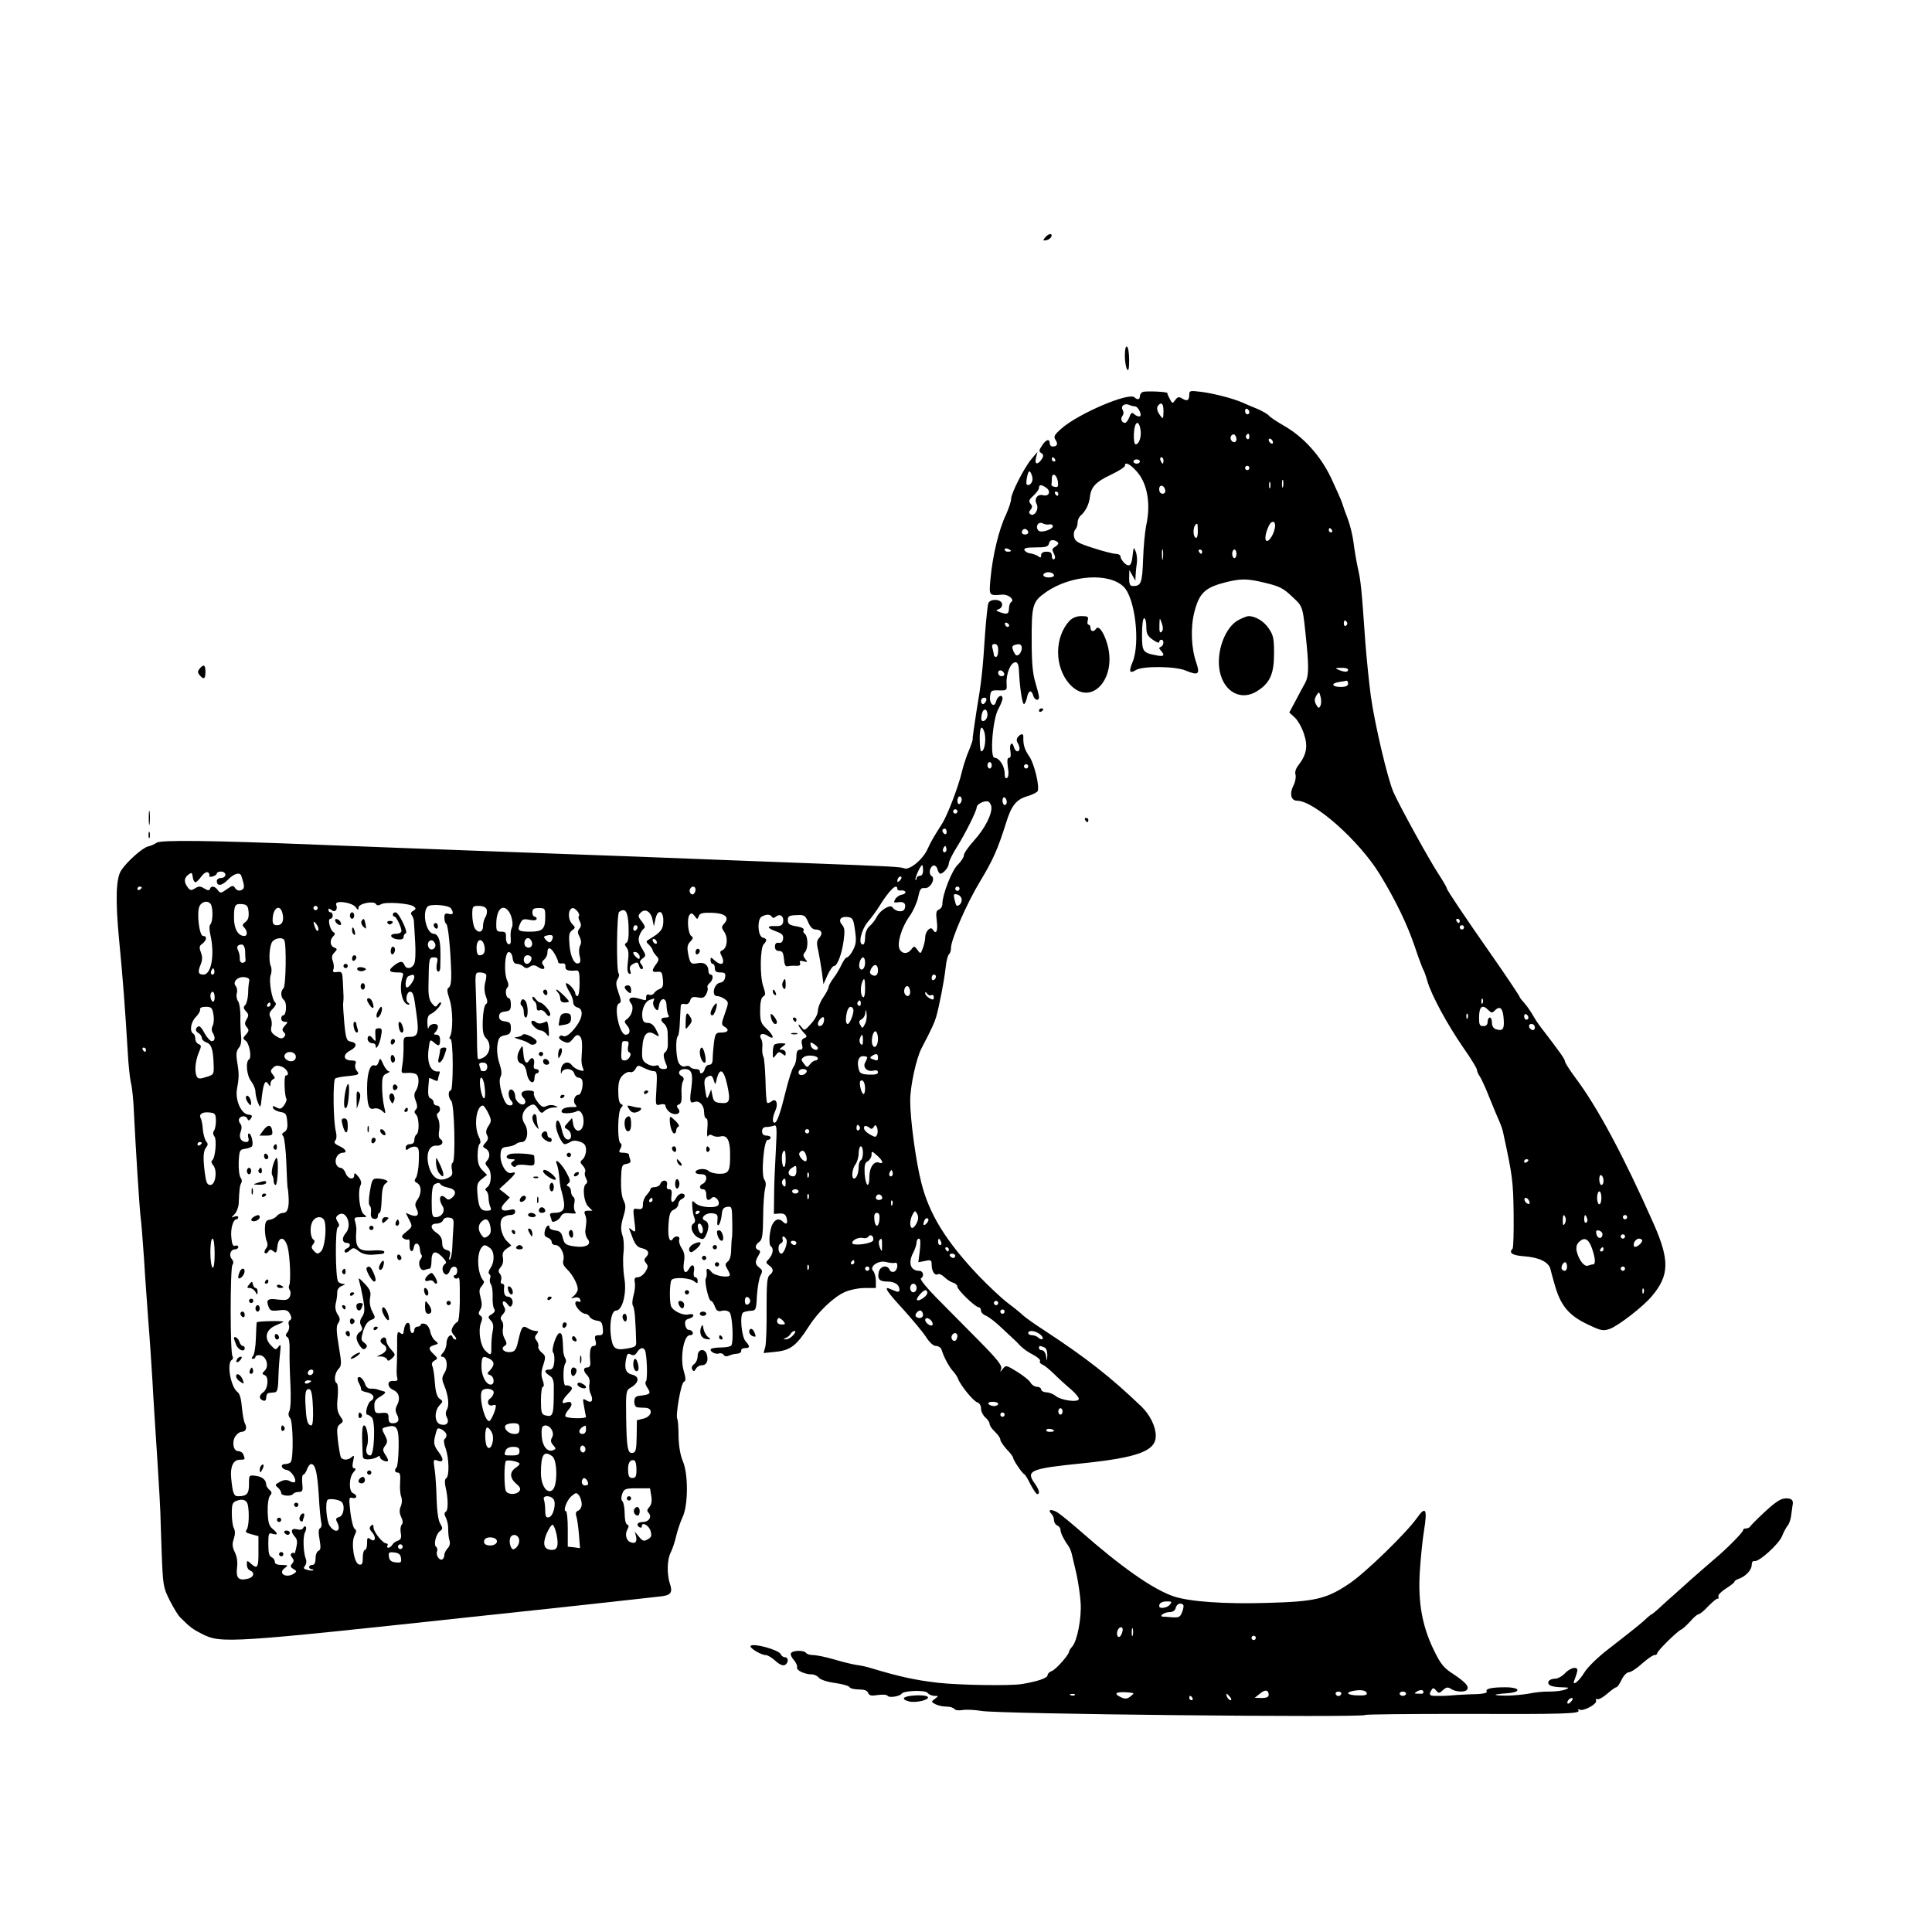 <?xml version="1.0" standalone="no"?>
<!DOCTYPE svg PUBLIC "-//W3C//DTD SVG 20010904//EN"
 "http://www.w3.org/TR/2001/REC-SVG-20010904/DTD/svg10.dtd">
<svg version="1.0" xmlns="http://www.w3.org/2000/svg"
 width="900pt" height="900pt" viewBox="0 0 900 900"
 preserveAspectRatio="xMidYMid meet">
<g transform="translate(0,900) scale(0.1,-0.1)"
fill="#000000" stroke="none">
<path d="M4869 7894 c-12 -14 -11 -16 5 -13 11 2 21 10 24 17 5 17 -13 15 -29
-4z"/>
<path d="M5240 7343 c0 -26 5 -55 10 -63 7 -11 10 1 10 42 0 31 -4 60 -10 63
-6 4 -10 -12 -10 -42z"/>
<path d="M5323 7174 c-7 -3 -13 -12 -13 -20 0 -16 -12 -18 -25 -5 -26 25 -262
-76 -340 -145 -34 -30 -38 -38 -28 -53 13 -20 8 -31 -14 -31 -7 0 -13 7 -13
15 0 23 -18 18 -36 -11 -15 -22 -15 -27 -3 -35 10 -6 11 -13 3 -26 -19 -30
-36 -28 -28 4 l7 28 -27 -32 c-35 -41 -96 -161 -96 -188 0 -12 -11 -43 -23
-71 -34 -70 -63 -192 -73 -301 -7 -80 -8 -78 57 -73 28 1 57 -24 39 -35 -5 -3
-10 -17 -10 -31 0 -25 -10 -28 -44 -15 -18 7 -18 8 -2 14 10 4 16 15 14 24 -4
23 -55 25 -64 3 -3 -8 -10 -71 -15 -140 -11 -172 -17 -227 -40 -362 -10 -65
-18 -121 -18 -125 2 -8 -2 -22 -27 -83 -7 -19 -18 -53 -23 -75 -16 -68 -67
-203 -93 -243 -41 -65 -48 -76 -67 -117 -22 -49 -84 -100 -109 -90 -18 7 -51
9 -477 25 -148 6 -326 12 -395 15 -146 6 -488 19 -1070 40 -228 8 -584 22
-790 30 -499 20 -733 23 -751 9 -8 -6 -25 -14 -39 -17 -26 -6 -99 -71 -125
-111 -25 -37 -28 -139 -10 -326 17 -174 28 -320 40 -520 3 -58 10 -123 15
-145 6 -22 12 -85 14 -140 8 -164 26 -447 31 -485 3 -19 10 -107 16 -195 5
-88 15 -218 20 -290 6 -71 14 -195 19 -275 4 -80 15 -246 23 -370 8 -124 14
-234 14 -245 0 -11 3 -94 6 -183 6 -159 7 -166 38 -228 18 -35 40 -72 51 -81
43 -43 55 -52 98 -74 91 -46 119 -44 1325 86 83 9 188 20 235 25 87 9 532 58
583 64 42 5 51 19 38 57 -15 45 -14 115 4 148 8 16 19 50 25 76 6 26 19 64 29
86 27 54 28 202 2 262 -12 28 -19 70 -20 116 0 40 -3 77 -6 81 -9 15 17 165
30 172 11 6 10 17 0 52 -18 60 0 166 28 166 11 0 17 5 14 13 -2 6 -10 12 -18
12 -8 0 -15 10 -17 23 -3 17 2 25 17 29 12 3 21 10 21 15 0 6 -10 8 -22 5 -25
-7 -73 16 -82 38 -8 23 -7 107 2 122 9 15 86 11 106 -6 14 -11 16 -11 16 3 0
9 -5 16 -11 16 -7 0 -9 10 -7 25 7 32 -8 42 -22 15 -17 -31 -31 -14 -24 30 5
29 2 47 -11 66 -9 14 -14 32 -11 40 6 16 -19 20 -29 4 -15 -24 -25 6 -21 63 3
51 8 64 25 72 12 5 21 17 21 26 0 9 7 19 15 23 19 7 20 26 0 26 -8 0 -19 -9
-25 -20 -16 -29 -27 -24 -22 10 3 22 0 30 -11 30 -10 0 -13 6 -10 20 6 24 -22
28 -31 5 -3 -8 -15 -15 -26 -15 -11 0 -20 -4 -20 -9 0 -5 -8 -17 -17 -27 -10
-10 -18 -29 -18 -43 0 -22 -4 -25 -24 -23 -23 4 -23 3 -16 -54 7 -55 6 -57
-11 -44 -9 8 -15 11 -13 5 2 -5 11 -27 18 -47 11 -27 22 -39 43 -43 29 -7 36
-23 16 -43 -8 -8 -8 -15 2 -27 10 -12 9 -19 -4 -40 -9 -14 -25 -25 -35 -25
-14 0 -17 -6 -14 -24 3 -12 0 -40 -6 -61 -6 -21 -7 -43 -2 -49 4 -6 9 -36 10
-66 2 -30 4 -71 4 -90 2 -33 1 -34 -42 -42 -57 -10 -68 0 -76 65 -6 59 5 112
25 112 30 0 51 84 38 153 -5 32 -7 82 -4 112 4 32 2 69 -5 87 -8 25 -7 44 4
83 13 43 13 55 2 78 -9 16 -13 55 -12 97 2 65 4 70 25 73 16 3 22 8 18 19 -3
8 -6 19 -6 24 0 5 -11 9 -25 9 -22 0 -24 3 -15 19 7 13 7 22 0 26 -15 9 -13
148 3 164 10 11 10 14 0 18 -8 3 -13 25 -13 59 0 41 5 59 21 75 11 11 27 18
35 15 7 -3 18 3 24 14 10 19 13 19 40 5 16 -8 37 -15 46 -15 14 0 16 -10 12
-81 -5 -80 -5 -80 19 -74 13 3 23 1 23 -6 0 -6 6 -17 14 -25 25 -25 66 -14 45
12 -8 10 -8 15 4 19 10 4 14 19 12 48 -2 23 1 50 6 59 7 12 4 20 -7 26 -20 11
-10 32 15 32 33 0 40 -21 32 -85 -10 -66 -7 -77 14 -68 23 8 45 -16 45 -48 0
-16 4 -29 10 -29 6 0 8 -20 5 -47 -2 -27 -1 -42 3 -36 5 8 13 9 22 3 8 -5 24
-7 36 -4 30 8 45 -17 45 -79 1 -82 -5 -95 -49 -95 -20 0 -44 6 -52 14 -16 14
-60 9 -60 -7 0 -5 11 -9 25 -9 18 0 25 -5 25 -19 0 -10 -7 -21 -15 -25 -19 -7
-19 -26 0 -26 9 0 15 -9 15 -25 0 -27 9 -32 26 -15 13 13 39 -13 31 -32 -7
-18 -84 -14 -106 6 -17 16 -18 15 -16 -16 1 -18 5 -41 10 -52 5 -12 3 -21 -5
-26 -19 -12 -4 -53 24 -66 21 -10 25 -8 35 13 16 34 14 60 -5 67 -26 10 3 38
35 34 22 -3 26 -7 23 -33 -2 -20 0 -27 7 -20 5 6 11 26 13 45 2 27 8 36 26 38
21 3 22 0 23 -65 1 -37 0 -72 -1 -78 -2 -5 -3 -30 -4 -55 0 -28 -6 -50 -16
-57 -12 -10 -13 -15 -3 -32 7 -12 13 -25 13 -30 0 -16 -72 -5 -85 13 -16 21
-27 20 -23 -1 1 -10 0 -23 -4 -28 -8 -13 13 -105 24 -105 5 0 13 -12 18 -26 8
-21 15 -25 34 -20 14 3 28 0 35 -8 13 -15 19 -136 8 -153 -4 -6 -25 -10 -47
-10 -22 0 -44 -3 -48 -7 -9 -10 20 -27 37 -21 8 3 18 0 22 -6 4 -8 14 -9 25
-4 11 5 28 9 39 9 11 1 19 7 18 14 -2 6 6 12 17 12 24 0 25 8 3 32 -19 22 -28
124 -11 134 6 4 22 7 36 8 23 1 25 5 28 71 3 39 10 81 17 94 10 19 9 25 -6 36
-20 15 -21 28 -4 56 10 17 10 23 0 26 -18 6 -16 24 4 38 14 10 17 31 18 116 0
57 5 116 9 132 5 17 4 32 -3 41 -17 20 -3 186 15 186 8 0 14 5 14 10 0 6 -9
10 -20 10 -13 0 -20 7 -20 20 0 13 7 20 19 20 11 0 27 3 35 6 15 6 16 -6 10
-117 -4 -68 -8 -162 -8 -209 l-1 -85 27 2 c19 1 28 -4 32 -20 7 -26 0 -35 -16
-19 -18 18 -36 14 -49 -10 -15 -27 -20 -96 -8 -104 14 -9 10 -36 -8 -57 -17
-18 -17 -19 0 -32 21 -15 22 -29 2 -45 -12 -10 -14 -41 -14 -159 1 -80 -2
-159 -6 -175 l-8 -29 58 6 c67 7 96 29 152 117 43 68 115 137 168 161 22 10
64 19 93 19 l52 0 0 33 c0 18 -6 39 -12 46 -21 20 24 52 60 42 15 -4 33 -6 40
-4 18 7 15 -34 -3 -41 -9 -3 -18 1 -21 9 -10 24 -43 18 -50 -9 -8 -34 2 -46
40 -46 34 0 56 -15 56 -38 0 -9 -6 -12 -17 -7 -10 4 -24 9 -30 12 -28 11 -9
-17 65 -97 42 -47 90 -104 105 -127 17 -27 35 -43 47 -43 12 0 23 -8 26 -17 9
-32 36 -82 53 -100 10 -10 20 -26 24 -36 12 -32 72 -105 90 -110 10 -3 17 -15
17 -29 0 -13 9 -31 20 -41 11 -9 20 -23 20 -30 0 -8 11 -24 25 -37 14 -13 25
-29 25 -37 0 -7 14 -27 30 -45 17 -17 30 -35 30 -40 0 -10 42 -72 52 -76 4 -2
17 -23 29 -48 13 -24 26 -44 31 -44 14 0 9 21 -13 51 -41 58 -19 68 221 92
262 27 344 58 344 128 0 44 -27 98 -67 137 -145 139 -259 228 -456 357 -42 27
-85 58 -96 68 -11 11 -42 36 -70 57 -27 20 -89 78 -137 128 -151 159 -230 287
-266 432 -26 101 -52 296 -52 383 0 66 28 197 53 244 50 96 59 117 68 146 14
49 37 165 44 229 3 32 11 60 16 63 5 4 9 16 9 29 0 39 73 207 136 311 60 99
83 152 120 270 25 82 48 111 100 126 24 7 45 18 48 24 9 24 -16 127 -39 161
-23 33 -29 55 -28 92 1 16 -12 15 -25 -1 -7 -8 -7 -18 -2 -27 13 -20 12 -40
-1 -40 -6 0 -13 9 -16 20 -8 31 -23 13 -16 -20 3 -20 1 -30 -6 -30 -9 0 -10
-13 -6 -44 5 -28 3 -46 -4 -50 -7 -5 -11 3 -11 21 0 34 -25 73 -47 73 -23 0
-9 182 18 228 10 18 19 40 19 48 0 23 -24 11 -30 -14 -8 -32 -32 -11 -28 24 3
27 6 29 41 28 37 -1 38 0 36 30 -3 48 19 101 42 101 10 0 15 -14 16 -45 3 -71
15 -150 23 -150 4 0 10 14 14 30 6 34 21 39 29 10 6 -22 27 -28 27 -7 0 7 -8
38 -17 68 -12 39 -17 91 -17 184 -1 177 3 192 67 237 116 80 294 92 362 24 53
-53 77 -263 41 -350 -19 -45 -14 -56 16 -37 31 19 184 18 232 -3 58 -24 67
-17 49 36 -24 68 -28 164 -9 238 23 89 50 114 151 139 67 16 97 16 178 -4 67
-16 85 -25 126 -64 53 -50 49 -39 68 -226 10 -105 9 -147 -7 -176 -8 -14 -28
-51 -44 -82 l-30 -56 26 -24 c14 -13 33 -47 42 -75 20 -58 12 -98 -25 -146
-13 -16 -18 -33 -14 -45 3 -11 -1 -34 -10 -51 -19 -37 -11 -70 17 -70 80 0
290 -187 385 -342 74 -121 128 -233 164 -339 17 -52 35 -98 38 -104 4 -5 13
-30 20 -55 19 -66 93 -202 166 -308 36 -51 65 -99 65 -105 0 -7 6 -21 14 -32
7 -11 28 -56 45 -100 18 -44 38 -93 46 -110 7 -16 16 -41 18 -55 43 -198 46
-224 48 -373 1 -87 -1 -160 -5 -164 -19 -19 -2 -31 52 -35 71 -5 114 -26 124
-58 3 -14 12 -45 19 -70 28 -102 66 -148 158 -191 61 -29 69 -30 101 -19 40
15 154 103 195 152 82 97 83 168 8 338 -141 318 -263 545 -364 679 -27 36 -49
71 -49 77 0 10 -22 41 -111 157 -12 15 -29 41 -38 57 -9 16 -26 41 -38 55 -13
14 -23 27 -23 29 0 4 -63 99 -138 206 -117 167 -202 294 -202 301 0 4 -17 34
-38 66 -45 68 -182 318 -211 383 -27 62 -86 312 -105 445 -8 61 -20 175 -26
255 -18 257 -21 284 -35 345 -7 33 -16 86 -20 119 -4 32 -16 81 -27 110 -11
28 -23 62 -27 76 -5 14 -28 66 -51 115 -50 104 -129 191 -221 243 -31 18 -62
38 -68 46 -6 7 -30 21 -53 31 -24 10 -56 23 -73 31 -45 19 -134 42 -192 49
-48 6 -53 5 -53 -12 0 -28 -9 -34 -32 -20 -16 10 -22 9 -33 -6 -13 -18 -14
-18 -26 5 -7 13 -12 25 -11 27 3 6 -101 11 -115 5z m-36 -67 c17 -1 37 -47 20
-47 -7 0 -18 5 -25 12 -8 8 -14 5 -21 -15 -6 -15 -15 -27 -20 -27 -16 0 -23
20 -12 33 6 8 6 18 1 27 -11 18 8 33 30 24 8 -4 20 -7 27 -7z m133 -24 c-1
-36 -2 -37 -15 -19 -16 21 -19 39 -8 49 15 16 23 5 23 -30z m400 -4 c0 -5 -4
-9 -10 -9 -5 0 -10 7 -10 16 0 8 5 12 10 9 6 -3 10 -10 10 -16z m-507 -81 c5
-34 -7 -68 -23 -68 -6 0 -9 23 -8 50 3 57 23 68 31 18z m447 -44 c0 -16 -16
-19 -25 -4 -8 13 4 32 16 25 5 -4 9 -13 9 -21z m60 10 c0 -8 -5 -12 -10 -9 -6
4 -8 11 -5 16 9 14 15 11 15 -7z m110 -25 c0 -6 -4 -7 -10 -4 -5 3 -10 11 -10
16 0 6 5 7 10 4 6 -3 10 -11 10 -16z m-1015 -79 c3 -5 1 -10 -4 -10 -6 0 -11
5 -11 10 0 6 2 10 4 10 3 0 8 -4 11 -10z m505 -5 c0 -8 -2 -15 -4 -15 -2 0 -6
7 -10 15 -3 8 -1 15 4 15 6 0 10 -7 10 -15z m-110 -5 c0 -5 -7 -10 -15 -10 -8
0 -15 5 -15 10 0 6 7 10 15 10 8 0 15 -4 15 -10z m-14 -47 c49 -55 66 -151 43
-253 -5 -25 -12 -94 -14 -154 -4 -112 -9 -126 -47 -126 -14 0 -18 8 -18 38 l1
37 14 -25 14 -25 1 25 c1 14 3 39 6 57 2 18 0 42 -6 55 -9 23 -9 21 -15 -28
-4 -38 -15 -47 -36 -28 -10 9 -19 23 -19 31 0 7 -10 13 -22 13 -12 0 -59 12
-105 27 -69 22 -84 30 -89 50 -4 14 -1 30 5 36 6 6 11 21 11 33 0 12 7 27 16
34 21 19 37 50 41 84 5 47 27 71 97 104 36 17 66 36 66 42 0 21 24 9 56 -27z
m524 17 c0 -5 -4 -10 -10 -10 -5 0 -10 5 -10 10 0 6 5 10 10 10 6 0 10 -4 10
-10z m-1010 -52 c0 -18 -17 -34 -27 -25 -3 3 -2 20 2 38 5 23 10 28 16 18 5
-8 9 -22 9 -31z m118 -12 c3 -22 0 -27 -14 -24 -10 1 -17 6 -16 11 1 4 2 16 2
28 0 31 24 18 28 -15z m1049 -23 c-3 -10 -5 -4 -5 12 0 17 2 24 5 18 2 -7 2
-21 0 -30z m-60 -5 c-3 -7 -5 -2 -5 12 0 14 2 19 5 13 2 -7 2 -19 0 -25z
m-1042 -1 c22 -17 11 -41 -16 -34 -26 7 -43 -17 -30 -41 12 -23 -9 -59 -28
-48 -9 6 -9 11 0 22 9 11 9 17 -1 28 -9 12 -6 19 14 37 14 13 26 29 26 36 0
17 11 17 35 0z m553 -10 c2 -10 -3 -17 -12 -17 -10 0 -16 9 -16 21 0 24 23 21
28 -4z m-498 -17 c0 -5 -2 -10 -4 -10 -3 0 -8 5 -11 10 -3 6 -1 10 4 10 6 0
11 -4 11 -10z m-43 -143 c6 2 14 0 17 -5 9 -15 -53 -37 -66 -24 -17 17 -2 45
19 34 10 -5 23 -7 30 -5z m1053 -5 c0 -27 -23 -72 -38 -72 -13 0 -8 38 10 73
11 22 28 22 28 -1z m-360 -28 c0 -21 -4 -33 -10 -29 -17 10 -11 65 7 65 2 0 3
-16 3 -36z m-790 -5 c0 -5 -7 -9 -15 -9 -15 0 -20 12 -9 23 8 8 24 -1 24 -14z
m1415 11 c3 -5 1 -10 -4 -10 -6 0 -11 5 -11 10 0 6 2 10 4 10 3 0 8 -4 11 -10z
m-1275 -61 c0 -4 -7 -12 -16 -17 -13 -7 -14 -13 -5 -30 7 -14 8 -23 1 -27 -5
-3 -10 3 -10 14 0 16 -6 21 -25 21 -16 0 -25 -6 -25 -16 0 -12 -3 -14 -12 -6
-7 5 -24 12 -37 14 -14 1 -26 9 -29 16 -3 9 12 12 53 12 47 0 58 3 62 19 3 13
11 17 24 14 10 -3 19 -9 19 -14z m-220 -35 c0 -2 -7 -4 -15 -4 -8 0 -15 4 -15
10 0 5 7 7 15 4 8 -4 15 -8 15 -10z m707 -36 c-2 -13 -4 -5 -4 17 -1 22 1 32
4 23 2 -10 2 -28 0 -40z m183 32 c0 -5 -2 -10 -4 -10 -3 0 -8 5 -11 10 -3 6
-1 10 4 10 6 0 11 -4 11 -10z m160 -10 c0 -11 -4 -20 -10 -20 -5 0 -10 9 -10
20 0 11 5 20 10 20 6 0 10 -9 10 -20z m-850 -101 c0 -5 -11 -9 -25 -9 -26 0
-34 15 -12 23 16 5 37 -3 37 -14z m430 -238 c0 -33 5 -43 30 -61 17 -12 30
-17 30 -11 0 6 5 11 10 11 14 0 12 -27 -2 -33 -10 -4 -10 -7 0 -18 20 -22 14
-29 -20 -22 -65 12 -68 17 -68 98 0 43 4 75 10 75 6 0 10 -18 10 -39z m71 -24
c-8 -8 -11 0 -10 29 1 39 1 39 11 11 7 -21 7 -32 -1 -40z m864 44 c3 -5 1 -12
-5 -16 -5 -3 -10 1 -10 9 0 18 6 21 15 7z m-1574 -14 c-1 -12 -15 -9 -19 4 -3
6 1 10 8 8 6 -3 11 -8 11 -12z m-51 -117 c0 -16 -4 -30 -10 -30 -5 0 -10 3
-10 8 0 4 -3 17 -6 30 -5 16 -2 22 10 22 11 0 16 -9 16 -30z m110 11 c0 -10
-6 -24 -13 -30 -11 -8 -16 -5 -25 13 -8 19 -8 26 1 30 25 10 37 5 37 -13z
m1520 -101 c0 -12 -17 -12 -45 0 -17 7 -15 9 13 9 17 1 32 -3 32 -9z m-1602
-18 c2 -7 -3 -12 -12 -12 -9 0 -16 7 -16 16 0 17 22 14 28 -4z m1602 -47 c0
-10 -11 -15 -35 -15 -41 0 -47 17 -7 23 15 2 30 5 35 6 4 0 7 -6 7 -14z m-129
-103 c-7 -13 -10 -12 -20 6 -9 17 -8 26 1 42 13 20 13 19 20 -7 4 -14 3 -33
-1 -41z m-1557 23 c-4 -8 -10 -15 -15 -15 -5 0 -9 7 -9 15 0 8 7 15 15 15 9 0
12 -6 9 -15z m6 -65 c0 -19 -17 -36 -27 -26 -3 3 -2 17 1 31 7 28 26 25 26 -5z
m-16 -76 c12 -31 4 -94 -13 -94 -4 0 -7 25 -7 55 -1 54 8 71 20 39z m36 -159
c0 -8 -4 -15 -10 -15 -5 0 -10 7 -10 15 0 8 5 15 10 15 6 0 10 -7 10 -15z
m170 -5 c0 -5 -4 -10 -10 -10 -5 0 -10 5 -10 10 0 6 5 10 10 10 6 0 10 -4 10
-10z m-310 -154 c0 -8 -4 -18 -10 -21 -5 -3 -10 3 -10 14 0 12 5 21 10 21 6 0
10 -6 10 -14z m210 -12 c0 -8 -4 -14 -10 -14 -5 0 -10 9 -10 21 0 11 5 17 10
14 6 -3 10 -13 10 -21z m-72 -21 c5 -34 -30 -103 -81 -159 -26 -29 -47 -59
-47 -69 0 -9 -13 -28 -28 -43 -28 -26 -72 -139 -72 -183 0 -11 -7 -22 -16 -26
-13 -5 -15 -15 -10 -54 6 -46 -3 -65 -19 -39 -10 17 -35 -9 -35 -36 0 -12 -5
-35 -11 -51 -10 -27 -11 -28 -25 -8 -14 19 -16 19 -28 3 -17 -23 -43 -23 -55
0 -14 26 9 103 46 154 17 24 35 64 40 88 8 38 12 45 31 43 26 -3 52 45 31 57
-14 9 -8 42 9 48 7 2 16 -5 19 -17 3 -12 9 -21 13 -21 15 0 40 31 40 48 0 9
17 44 38 77 39 62 92 168 92 185 0 13 32 30 50 27 8 -1 16 -12 18 -24z m-158
-23 c0 -5 -4 -10 -10 -10 -5 0 -10 5 -10 10 0 6 5 10 10 10 6 0 10 -4 10 -10z
m-50 -96 c0 -8 -4 -12 -10 -9 -5 3 -10 10 -10 16 0 5 5 9 10 9 6 0 10 -7 10
-16z m-4 -91 c-10 -10 -19 5 -10 18 6 11 8 11 12 0 2 -7 1 -15 -2 -18z m-106
-88 c0 -16 -6 -25 -15 -25 -8 0 -15 -5 -15 -12 0 -6 -2 -9 -5 -6 -5 5 23 68
31 68 2 0 4 -11 4 -25z m-3390 -55 c5 0 17 12 28 27 11 15 24 23 31 19 6 -4 9
-11 6 -16 -3 -4 4 -6 15 -3 11 3 20 9 20 14 0 5 9 9 20 9 11 0 20 -7 20 -15 0
-8 -9 -15 -20 -15 -11 0 -20 -6 -20 -14 0 -26 24 -23 52 6 26 27 52 36 61 21
2 -5 7 -20 11 -36 5 -21 2 -29 -11 -34 -10 -4 -21 0 -27 9 -9 15 -13 14 -39
-4 -28 -20 -31 -20 -42 -5 -14 20 -32 22 -37 6 -3 -8 -10 -8 -26 2 -18 11 -26
12 -43 1 -18 -11 -23 -11 -35 5 -18 25 -17 43 4 59 15 11 17 10 20 -12 2 -13
7 -24 12 -24z m3282 8 c-7 -7 -12 -8 -12 -2 0 6 3 14 7 17 3 4 9 5 12 2 2 -3
-1 -11 -7 -17z m-3532 -32 c0 -3 -4 -8 -10 -11 -5 -3 -10 -1 -10 4 0 6 5 11
10 11 6 0 10 -2 10 -4z m2580 -10 c0 -8 -4 -17 -9 -21 -12 -7 -24 12 -16 25 9
15 25 12 25 -4z m940 3 c0 -5 8 -9 18 -7 9 1 18 -2 20 -7 1 -6 -6 -11 -18 -13
-11 -2 -24 -11 -30 -21 -8 -15 -6 -17 14 -14 27 5 39 -8 30 -31 -7 -18 -43
-13 -56 7 -10 16 -57 -12 -73 -43 -7 -14 -22 -34 -34 -44 -13 -12 -21 -31 -21
-53 0 -18 -4 -33 -10 -33 -24 0 -9 67 23 106 18 21 41 53 51 69 48 78 86 115
86 84z m290 1 c0 -5 -4 -10 -10 -10 -5 0 -10 5 -10 10 0 6 5 10 10 10 6 0 10
-4 10 -10z m10 -51 c0 -10 -5 -21 -11 -24 -13 -9 -15 -7 -23 27 -5 23 -3 25
14 21 11 -3 20 -14 20 -24z m-3496 -25 c9 -24 7 -79 -4 -90 -5 -5 -6 -24 0
-49 21 -90 5 -185 -32 -185 -24 0 -28 11 -14 45 9 22 10 37 2 58 -9 24 -8 31
7 41 20 16 23 36 3 36 -18 0 -31 112 -16 140 13 24 45 26 54 4z m673 -10 c11
-15 13 -15 13 -2 0 19 71 33 81 17 5 -8 12 -8 25 -1 21 12 133 4 152 -11 11
-9 10 -12 -3 -20 -11 -5 -13 -13 -7 -20 5 -7 10 -19 10 -27 1 -8 3 -53 6 -99
3 -48 1 -91 -5 -102 -12 -23 -37 -25 -45 -4 -8 20 -21 19 -50 -4 -27 -22 -22
-31 19 -31 26 0 28 -3 22 -22 -18 -54 -1 -128 29 -128 6 0 5 4 -3 9 -14 9 -7
51 9 51 14 0 18 -12 29 -96 14 -97 9 -114 -31 -114 -28 0 -29 -1 -28 -47 0
-27 -2 -65 -6 -86 -6 -37 -6 -37 23 -35 16 1 34 -1 41 -6 16 -9 15 -51 0 -76
-10 -15 -10 -27 -1 -49 8 -21 8 -32 0 -40 -8 -8 -8 -14 1 -23 15 -15 16 -84 2
-93 -5 -3 -10 -15 -10 -26 0 -12 -7 -19 -20 -19 -12 0 -20 -7 -20 -16 0 -13 3
-14 15 -4 8 6 22 10 31 8 15 -3 17 -13 15 -68 -1 -36 -8 -71 -14 -78 -8 -11
-7 -16 6 -23 21 -12 22 -48 2 -77 -12 -17 -13 -26 -5 -42 15 -29 5 -41 -26
-30 l-24 10 16 -32 c16 -31 16 -32 -12 -55 -24 -19 -26 -25 -14 -32 8 -6 18
-7 22 -5 5 3 7 -7 6 -23 -3 -32 15 -44 20 -13 4 27 27 20 28 -9 1 -12 4 -24 8
-28 3 -3 1 -12 -5 -19 -15 -18 -1 -57 18 -50 8 3 19 6 24 6 5 0 9 15 9 34 0
47 17 54 49 22 20 -21 23 -28 13 -35 -16 -10 -13 -42 5 -48 6 -2 14 5 18 16 8
27 35 27 35 1 0 -11 -5 -20 -11 -20 -5 0 -7 -5 -4 -10 4 -6 11 -8 16 -5 11 7
11 5 11 -110 -1 -55 -5 -91 -11 -93 -6 -2 -16 -13 -22 -24 -8 -15 -7 -24 7
-39 9 -10 12 -19 6 -19 -6 0 -12 5 -14 12 -7 20 -28 -2 -28 -29 0 -15 -7 -35
-17 -45 -10 -11 -12 -18 -4 -18 22 0 30 -43 13 -73 -14 -23 -15 -31 -3 -60 19
-46 25 -92 13 -113 -7 -13 -7 -25 0 -37 13 -25 -3 -41 -31 -32 -27 8 -29 60
-4 88 17 18 17 20 1 31 -12 9 -19 31 -22 72 -2 32 -7 67 -11 78 -6 13 -3 21 9
28 16 9 16 11 -3 29 -27 25 -26 35 2 43 20 6 21 7 5 20 -10 7 -21 27 -24 44
-4 18 -14 32 -25 35 -10 3 -19 1 -19 -4 0 -5 -7 -9 -15 -9 -8 0 -15 -7 -15
-15 0 -8 -4 -15 -10 -15 -5 0 -10 12 -10 26 0 34 -24 26 -28 -10 -3 -23 -6
-25 -18 -15 -13 10 -15 2 -14 -62 0 -41 -1 -87 -2 -104 -1 -16 0 -37 3 -45 3
-11 -3 -14 -18 -13 -31 4 -31 -29 -1 -42 27 -12 34 -40 18 -70 -9 -17 -9 -28
-1 -44 14 -26 7 -41 -20 -41 -14 0 -19 7 -19 25 0 22 -4 25 -32 23 -29 -3 -32
0 -34 28 -1 25 4 35 29 49 21 13 26 20 17 23 -8 2 -22 6 -30 9 -8 3 -23 5 -33
4 -9 -1 -20 6 -24 16 -9 27 -24 43 -34 37 -5 -3 -4 -15 3 -27 7 -12 11 -25 10
-30 -1 -4 11 -10 28 -13 31 -7 40 -27 16 -41 -14 -9 -28 -63 -15 -63 4 0 14
-6 21 -13 18 -19 12 -177 -7 -177 -17 0 -24 20 -15 45 10 28 0 95 -14 95 -7 0
-10 -21 -9 -62 1 -35 2 -71 3 -80 0 -13 8 -17 28 -16 15 1 33 6 40 11 7 6 12
6 12 -1 0 -11 30 -25 37 -18 3 2 -2 15 -11 28 -14 21 -14 27 -2 43 12 17 12
24 0 47 -18 35 -18 35 12 42 44 11 53 -7 51 -99 -1 -46 -5 -87 -10 -91 -11
-12 -8 -24 7 -24 10 0 12 -12 10 -45 -2 -25 0 -55 5 -67 5 -14 4 -32 -2 -45
-7 -16 -7 -31 2 -50 8 -17 9 -29 2 -36 -5 -5 -7 -23 -4 -38 4 -22 1 -30 -13
-36 -11 -3 -23 -12 -27 -20 -4 -7 -13 -13 -18 -13 -6 0 -7 5 -4 10 3 6 1 10
-5 10 -17 0 -59 53 -60 74 0 15 -3 17 -12 8 -9 -9 -7 -16 6 -31 21 -23 13 -49
-10 -30 -12 9 -14 6 -14 -20 0 -17 -4 -31 -10 -31 -5 0 -10 -16 -10 -36 0 -28
-3 -35 -17 -32 -24 4 -39 103 -21 136 9 18 9 25 0 30 -6 4 -15 39 -20 78 -7
66 -7 71 10 66 22 -5 24 13 3 22 -21 8 -20 74 2 98 11 12 12 18 4 18 -9 0 -11
10 -6 33 6 26 5 30 -6 20 -17 -17 -46 -16 -52 1 -3 8 -9 43 -13 77 -6 52 -4
64 10 75 17 12 17 14 0 38 -13 21 -16 40 -11 86 3 33 1 63 -4 66 -15 9 -10 46
7 66 16 16 16 25 2 108 -12 72 -12 94 -2 107 9 14 9 22 -3 40 -10 15 -13 33
-9 51 4 15 7 37 7 50 -1 14 7 26 22 32 16 6 17 9 5 9 -9 1 -20 6 -23 11 -13
21 -14 244 -2 252 9 6 9 12 0 27 -10 15 -9 22 1 30 37 31 70 -46 36 -84 -19
-22 -16 -45 6 -45 19 0 18 -19 -1 -26 -8 -4 -12 -10 -9 -16 3 -5 13 -3 23 7
16 14 20 14 42 -3 16 -13 37 -18 64 -17 55 4 55 4 55 14 0 5 -22 8 -49 6 -74
-6 -88 11 -81 95 1 8 -2 25 -5 38 -7 20 -4 22 26 22 30 0 31 1 14 13 -20 15
-30 108 -15 137 5 10 2 23 -11 39 -14 18 -19 19 -19 7 0 -25 -29 -19 -40 9 -5
14 -16 25 -24 25 -8 0 -18 9 -21 20 -7 23 10 50 31 50 24 0 15 18 -15 31 -22
10 -27 17 -19 26 6 7 7 24 3 40 -13 49 -15 242 -3 249 6 4 32 9 57 11 53 5 58
8 42 26 -6 8 -9 22 -5 31 5 12 0 16 -19 16 -38 0 -42 27 -6 46 33 17 34 37 2
42 -18 3 -22 13 -29 85 -4 45 -7 89 -5 97 1 8 2 24 1 35 0 11 -2 40 -3 65 -2
41 -4 45 -26 42 -18 -3 -22 0 -18 12 4 9 2 27 -3 40 -6 17 -4 27 8 39 14 15
14 17 -1 23 -20 7 -22 35 -5 52 10 10 10 15 1 20 -16 10 -28 62 -14 62 6 0 11
7 11 15 0 8 -4 15 -10 15 -5 0 -10 5 -10 11 0 8 4 8 14 0 17 -14 31 2 22 25
-8 22 74 11 91 -12z m-499 -22 c2 -24 -2 -38 -15 -47 -14 -11 -16 -16 -5 -26
15 -16 16 -39 0 -39 -29 0 -48 33 -48 85 0 59 5 67 40 63 20 -2 26 -9 28 -36z
m943 16 c14 -22 10 -31 -11 -25 -16 4 -20 0 -20 -18 0 -13 4 -26 9 -29 9 -6
20 -121 23 -229 1 -38 -3 -62 -11 -67 -10 -6 -9 -17 3 -55 16 -46 17 -149 2
-174 -4 -6 -3 -11 3 -11 5 0 10 -49 10 -120 0 -71 -4 -120 -9 -120 -14 0 -12
-34 2 -48 15 -15 21 -279 7 -288 -6 -3 -7 -18 -4 -33 5 -23 1 -29 -20 -39 -38
-18 -69 -1 -85 47 -19 59 -4 107 33 104 27 -2 38 19 17 32 -6 4 -8 21 -4 40 3
18 1 42 -5 53 -7 14 -8 23 -1 27 15 10 12 35 -5 35 -8 0 -15 6 -15 14 0 8 -6
16 -14 19 -10 4 -13 19 -11 49 2 24 4 44 4 46 1 1 10 -2 21 -8 12 -6 20 -7 20
-1 0 5 3 17 6 26 4 9 3 15 -2 14 -37 -6 -57 39 -47 107 5 41 7 43 23 29 23
-21 30 -19 30 10 0 17 -6 25 -17 25 -13 0 -14 3 -5 12 7 7 12 18 12 25 0 20
-38 16 -43 -4 -3 -10 -5 -1 -6 20 -1 27 4 39 17 44 19 8 53 46 46 53 -3 2 -9
-2 -15 -10 -8 -13 -12 -12 -27 6 -12 14 -17 37 -16 80 2 130 2 134 25 134 18
0 20 -4 14 -29 -3 -17 -2 -32 4 -36 7 -3 11 3 12 17 2 84 1 106 -5 131 -5 16
-15 27 -25 27 -34 0 -56 94 -30 126 12 15 100 8 110 -8z m-621 2 c0 -5 -4 -10
-10 -10 -5 0 -10 5 -10 10 0 6 5 10 10 10 6 0 10 -4 10 -10z m787 -6 c3 -9 1
-25 -5 -35 -7 -10 -12 -30 -12 -44 0 -30 -25 -34 -40 -6 -5 11 -10 38 -10 60
0 39 2 41 30 41 19 0 33 -6 37 -16z m-951 -19 c8 -34 -1 -55 -26 -55 -15 0
-20 7 -20 24 0 56 34 79 46 31z m1052 12 c16 -19 25 -64 16 -79 -4 -7 -7 -28
-5 -46 2 -25 -1 -33 -11 -30 -7 3 -12 17 -11 32 1 21 -2 26 -22 26 -22 0 -24
4 -23 43 2 60 29 87 56 54z m172 -30 c0 -55 -13 -67 -70 -67 -56 0 -62 5 -47
37 9 21 15 24 44 18 20 -4 33 -2 33 5 0 5 -4 10 -10 10 -5 0 -10 9 -10 20 0
16 7 20 30 20 29 0 30 -2 30 -43z m150 28 c7 -9 10 -18 7 -22 -4 -3 -2 -14 4
-25 7 -14 7 -23 -2 -34 -9 -12 -9 -20 1 -38 8 -17 9 -29 2 -42 -5 -10 -6 -29
-2 -46 5 -17 5 -30 -2 -34 -20 -12 -40 25 -45 82 -4 47 -2 60 12 70 16 12 16
14 1 29 -23 24 -20 75 4 75 4 0 13 -7 20 -15z m238 -69 c2 -47 -1 -72 -9 -77
-10 -6 -10 -11 0 -23 9 -11 11 -31 6 -65 -4 -33 -3 -51 5 -56 9 -5 10 -1 6 13
-5 15 -1 24 14 32 18 10 22 8 27 -9 3 -11 9 -18 15 -15 5 3 4 12 -4 21 -10 12
-9 17 5 28 17 12 17 15 -3 48 -16 27 -18 40 -11 60 5 14 15 28 21 32 7 4 3 15
-10 32 -19 24 -19 28 -5 42 21 21 48 4 55 -35 l6 -29 7 33 c10 48 37 43 37 -7
0 -39 -11 -54 -65 -86 -17 -10 -17 -12 -1 -27 9 -9 16 -20 16 -24 0 -4 7 -15
16 -25 15 -16 15 -20 0 -41 -22 -30 -20 -38 7 -35 19 2 22 -3 25 -36 3 -29 -1
-39 -15 -44 -10 -3 -21 -12 -26 -19 -4 -7 -14 -11 -22 -8 -9 4 -15 0 -15 -10
0 -19 3 -18 -37 -7 -36 11 -52 -1 -33 -24 14 -17 4 -55 -19 -72 -14 -10 -14
-13 0 -30 18 -20 15 -43 -7 -43 -29 0 -57 136 -30 146 11 4 10 14 -3 50 -12
35 -13 48 -4 63 7 10 9 22 5 26 -12 11 -9 279 2 287 29 21 41 3 44 -66z m327
46 c5 14 18 17 61 16 62 -2 84 -21 58 -50 -14 -15 -14 -19 1 -41 18 -28 12
-75 -11 -84 -10 -4 -11 -10 -4 -23 21 -40 2 -54 -32 -23 -17 15 -18 15 -18 0
0 -10 5 -17 10 -17 6 0 10 -9 10 -20 0 -15 7 -20 26 -20 21 0 25 -4 22 -22 -2
-15 -11 -24 -24 -26 -28 -4 -41 -62 -14 -62 9 0 25 -6 36 -14 19 -14 19 -15 1
-67 -17 -47 -17 -53 -3 -61 25 -14 19 -28 -13 -28 -26 0 -29 -3 -35 -46 -3
-26 -6 -60 -6 -75 0 -20 -5 -29 -16 -29 -9 0 -18 -9 -21 -20 -5 -20 -23 -28
-23 -10 0 6 -9 10 -19 10 -11 0 -22 4 -26 10 -3 5 -13 6 -22 3 -9 -4 -21 1
-29 12 -15 20 -19 116 -6 129 4 4 8 33 9 64 2 32 3 64 4 73 0 11 7 15 19 12
12 -3 20 2 25 16 5 16 12 19 35 15 22 -5 31 -2 40 15 6 12 9 25 6 30 -3 5 1
14 9 21 17 14 20 40 5 40 -5 0 -10 8 -10 18 0 27 -20 42 -50 35 -32 -6 -36 -1
-45 48 -5 27 -2 40 11 53 13 13 14 20 5 25 -16 10 -22 82 -9 99 8 10 13 9 24
-5 12 -17 13 -17 19 -1z m340 -2 c5 -8 11 -7 21 1 19 15 37 -1 32 -27 -3 -14
-12 -19 -36 -18 -42 2 -41 -9 4 -25 27 -10 34 -17 32 -34 -2 -15 -9 -21 -20
-19 -12 2 -18 -4 -18 -18 0 -13 7 -20 19 -20 16 0 20 -8 23 -37 2 -28 7 -37
18 -34 8 2 26 3 39 2 16 -1 21 3 18 13 -4 10 0 12 16 8 20 -5 20 -4 8 11 -11
14 -11 20 0 33 15 18 13 75 -3 85 -6 4 -8 11 -4 17 3 6 -10 13 -34 17 -32 5
-40 11 -40 29 0 18 6 22 40 23 37 2 41 -1 55 -33 9 -22 21 -34 34 -34 28 0 36
-18 18 -38 -13 -14 -14 -25 -5 -62 5 -25 13 -70 17 -100 l7 -55 19 43 c11 23
24 42 30 42 15 0 36 53 45 118 6 46 5 60 -8 75 -19 22 -5 40 29 35 21 -3 25
-10 32 -62 7 -49 5 -65 -10 -93 -9 -18 -22 -33 -28 -33 -5 0 -16 -15 -24 -32
-8 -18 -25 -47 -38 -64 -13 -17 -23 -36 -23 -42 0 -6 -11 -28 -25 -48 -14 -20
-25 -49 -25 -63 0 -15 -14 -41 -32 -60 -29 -33 -31 -33 -44 -16 -8 10 -14 15
-14 10 0 -5 10 -19 21 -32 20 -20 20 -23 6 -29 -12 -4 -15 -13 -11 -30 5 -18
2 -24 -10 -24 -11 0 -16 -9 -16 -32 0 -17 -6 -39 -13 -47 -7 -9 -23 -59 -36
-111 -25 -103 -41 -150 -53 -150 -11 0 -10 25 3 54 16 33 5 63 -16 46 -9 -7
-18 -10 -21 -7 -4 3 -7 50 -8 105 -2 54 -6 104 -10 110 -4 7 -6 25 -5 40 2 15
0 33 -4 40 -15 23 3 34 29 17 34 -22 30 0 -5 33 -26 24 -30 34 -30 84 0 39 5
60 14 66 12 6 12 13 0 49 -16 47 -14 178 3 195 16 16 15 26 -4 30 -24 5 -28
85 -6 98 22 12 39 12 47 0z m3205 -20 c0 -5 -2 -10 -4 -10 -3 0 -8 5 -11 10
-3 6 -1 10 4 10 6 0 11 -4 11 -10z m-5318 -44 c-3 -5 -9 -1 -13 10 -12 31 -10
39 5 19 8 -11 12 -24 8 -29z m1488 15 c0 -6 -4 -13 -10 -16 -5 -3 -10 1 -10 9
0 9 5 16 10 16 6 0 10 -4 10 -9z m3850 -1 c0 -5 -4 -10 -10 -10 -5 0 -10 5
-10 10 0 6 5 10 10 10 6 0 10 -4 10 -10z m-4247 -55 c-7 -19 -17 -19 -32 -1
-10 11 -8 15 6 18 25 6 33 0 26 -17z m-1249 -4 c11 -17 8 -213 -3 -224 -15
-15 -14 -42 2 -56 15 -12 11 -71 -4 -71 -5 0 -9 -7 -9 -15 0 -8 7 -15 17 -15
15 0 15 -1 0 -18 -13 -14 -14 -21 -5 -30 9 -9 9 -15 1 -23 -9 -9 -18 -8 -38 5
-21 14 -25 23 -21 42 4 13 2 33 -4 44 -8 16 -6 24 11 41 12 12 17 24 12 28
-16 11 -32 103 -22 129 5 13 5 31 1 40 -12 25 -7 98 7 116 15 17 47 21 55 7z
m1153 -7 c8 -20 -8 -36 -26 -25 -15 10 -8 41 9 41 6 0 13 -7 17 -16z m583 -5
c0 -6 -4 -7 -10 -4 -5 3 -10 11 -10 16 0 6 5 7 10 4 6 -3 10 -11 10 -16z
m-1033 -5 c8 -21 -19 -38 -30 -18 -9 16 -1 34 14 34 5 0 12 -7 16 -16z m229
-8 c7 -29 -1 -46 -22 -46 -9 0 -14 11 -14 35 0 41 26 49 36 11z m-1114 -26 c0
-16 1 -36 2 -42 1 -7 -6 -13 -14 -13 -9 0 -14 8 -13 20 1 10 -3 27 -7 36 -10
18 -4 29 17 29 7 0 14 -12 15 -30z m1458 -51 c0 -5 8 -9 18 -7 11 2 17 -3 16
-14 -2 -17 11 -22 49 -19 14 2 17 -7 17 -58 0 -34 -4 -61 -10 -61 -5 0 -10 5
-10 12 0 14 -30 48 -42 48 -5 0 0 -15 11 -34 12 -18 21 -42 21 -54 0 -11 8
-22 20 -25 28 -7 26 -45 -5 -87 -28 -38 -51 -54 -64 -45 -5 3 -12 1 -16 -5 -3
-5 5 -15 19 -21 22 -10 28 -9 45 12 15 19 22 21 32 12 11 -11 13 -33 8 -103
-1 -14 1 -33 6 -44 7 -16 5 -17 -16 -11 -13 4 -29 14 -35 23 -18 24 -49 11
-51 -23 -1 -17 1 -22 3 -12 8 24 51 22 59 -3 3 -11 12 -20 20 -20 7 0 15 -5
17 -12 7 -21 -4 -68 -17 -68 -18 0 -28 -30 -15 -45 8 -9 7 -13 -2 -12 -36 1
-56 -4 -61 -16 -4 -10 4 -13 26 -13 18 1 37 5 43 9 18 11 36 -19 32 -55 -4
-44 -40 -48 -48 -4 l-5 28 -20 -22 c-18 -20 -18 -22 -2 -31 23 -13 23 -52 0
-47 -11 2 -20 18 -26 46 -9 45 -27 58 -27 19 0 -29 28 -87 41 -87 5 0 17 5 27
11 12 7 25 7 45 0 21 -8 27 -17 27 -40 0 -15 -7 -34 -15 -41 -14 -12 -14 -15
1 -31 9 -10 13 -22 10 -28 -4 -6 -2 -19 4 -30 7 -13 7 -22 0 -26 -18 -11 -11
-84 10 -105 l20 -20 -21 0 c-16 0 -19 -4 -14 -17 8 -19 8 -30 2 -73 -2 -14 3
-32 10 -41 22 -26 -7 -43 -62 -35 -40 6 -46 11 -53 39 -6 25 -14 33 -35 35
-15 2 -27 8 -27 13 0 20 -18 8 -22 -16 -4 -18 0 -26 13 -30 11 -4 19 -13 19
-21 0 -8 8 -14 18 -14 23 0 45 -45 36 -72 -4 -13 2 -26 18 -41 27 -26 53 -76
49 -97 -2 -8 -10 -20 -19 -28 -15 -12 -15 -12 4 -7 14 4 24 0 27 -9 4 -10 1
-13 -9 -9 -8 3 -14 -1 -14 -8 0 -17 30 -49 46 -49 7 0 17 -6 21 -14 4 -8 19
-16 33 -18 20 -2 26 -9 28 -35 3 -28 0 -33 -18 -33 -19 0 -21 -4 -16 -25 5
-18 2 -25 -9 -25 -15 0 -20 -25 -15 -77 1 -15 -4 -23 -14 -23 -20 0 -20 -17 0
-37 9 -10 13 -25 10 -39 -3 -13 -1 -34 6 -48 14 -31 4 -45 -21 -29 -17 10 -17
8 -10 -30 4 -23 8 -44 9 -47 0 -10 -90 -8 -96 2 -3 5 4 20 16 33 22 24 13 42
-15 31 -23 -9 -17 12 11 41 20 20 23 28 12 34 -7 5 -17 7 -23 5 -12 -4 -14 83
-2 102 5 6 5 18 0 25 -4 6 -8 21 -9 32 -3 72 -5 85 -17 85 -15 0 -41 -80 -30
-91 5 -5 7 -25 5 -44 -3 -26 -9 -35 -23 -35 -25 0 -24 -12 1 -28 14 -8 20 -23
20 -49 0 -138 -2 -146 -41 -136 -16 5 -19 15 -19 69 0 35 4 64 9 64 6 0 6 12
-1 31 -8 23 -7 41 3 71 12 37 11 42 -7 57 -11 9 -19 22 -16 29 2 7 -2 19 -8
27 -10 12 -10 18 0 30 10 12 9 15 -4 15 -9 0 -25 5 -36 12 -25 16 -30 9 -45
-54 -9 -43 -16 -54 -34 -56 -30 -5 -52 15 -31 28 12 7 12 13 1 34 -8 13 -11
35 -8 47 3 13 1 29 -5 36 -8 10 -7 18 5 31 12 13 13 22 5 35 -14 25 -1 35 16
12 9 -13 15 -15 20 -6 11 17 0 41 -19 41 -14 0 -20 17 -16 48 1 6 -3 12 -10
12 -6 0 -8 7 -5 16 4 9 1 23 -5 30 -9 11 -8 18 4 32 9 10 13 27 10 43 -4 20 1
31 17 42 l22 15 -21 21 c-26 26 -38 86 -21 106 7 8 23 15 36 15 15 0 24 6 24
15 0 11 -7 14 -24 9 -40 -10 -51 5 -24 33 l23 25 -24 20 -25 19 37 34 c41 38
46 49 19 41 -24 -8 -55 47 -50 89 2 25 8 31 33 33 17 2 34 8 39 13 6 5 18 9
27 9 26 0 34 53 13 85 -20 30 -9 66 25 85 17 9 23 6 37 -15 14 -22 18 -23 31
-10 8 8 26 15 41 16 24 0 25 1 7 8 -11 5 -28 4 -39 -1 -15 -8 -23 -5 -41 18
-13 16 -20 34 -18 41 4 9 -5 13 -26 13 -32 0 -41 -16 -20 -37 6 -6 8 -16 5
-22 -12 -18 -46 7 -46 33 0 13 -7 26 -15 30 -19 7 -21 -34 -3 -52 14 -14 4
-27 -16 -19 -21 8 -47 106 -35 129 8 14 6 32 -4 63 -9 26 -13 60 -10 85 5 35
10 42 34 47 24 4 29 11 29 34 0 23 -5 28 -27 31 -20 2 -28 9 -28 23 0 14 8 21
28 23 23 3 27 8 27 33 0 16 -4 29 -9 29 -14 0 -20 37 -8 49 7 7 7 17 0 33 -17
36 -11 133 7 133 9 0 16 -11 18 -27 2 -19 9 -28 21 -28 9 0 23 -6 29 -12 10
-10 17 -10 31 -1 14 9 23 8 38 -2 23 -16 38 -9 23 10 -7 9 -6 16 5 25 8 7 15
20 15 30 0 30 13 30 32 0 10 -17 18 -35 18 -41z m380 24 c0 -13 -3 -13 -15 -3
-8 7 -15 16 -15 21 0 5 7 6 15 3 8 -4 15 -13 15 -21z m-507 1 c9 -10 -4 -34
-19 -34 -8 0 -14 9 -14 20 0 19 19 27 33 14z m1557 -28 c0 -27 -15 -42 -25
-26 -8 13 3 50 16 50 5 0 9 -11 9 -24z m60 -36 c0 -23 -12 -31 -29 -21 -10 7
-11 13 -2 30 14 24 31 19 31 -9z m-3094 -17 c-10 -10 -19 5 -10 18 6 11 8 11
12 0 2 -7 1 -15 -2 -18z m1268 -2 c3 -4 1 -22 -4 -39 -5 -21 -4 -42 3 -62 9
-23 9 -33 0 -38 -6 -4 -13 -37 -14 -74 -2 -51 2 -70 14 -83 26 -25 22 -70 -7
-89 -14 -9 -27 -12 -30 -8 -2 4 -4 50 -4 102 -1 52 -3 141 -5 198 -4 101 -4
102 19 102 12 0 25 -4 28 -9z m-334 -13 c-1 -15 -24 -48 -34 -48 -12 0 -6 48
7 53 21 9 27 8 27 -5z m2430 3 c0 -6 -4 -13 -10 -16 -5 -3 -10 1 -10 9 0 9 5
16 10 16 6 0 10 -4 10 -9z m-3199 -21 c-2 -8 -5 -34 -5 -57 -1 -23 -7 -48 -13
-54 -10 -10 -10 -16 3 -30 13 -14 13 -21 3 -37 -10 -17 -10 -23 0 -36 12 -14
11 -19 -3 -35 -15 -16 -15 -20 -3 -28 18 -10 31 -79 17 -88 -17 -11 -11 -75
10 -102 11 -14 20 -36 20 -49 0 -12 5 -35 12 -51 11 -27 12 -26 18 30 8 64 16
79 30 57 8 -13 10 -12 10 2 0 9 6 18 13 21 9 3 9 8 -2 21 -12 15 -12 19 1 32
11 11 21 12 41 5 25 -10 39 -41 18 -41 -9 0 -6 -93 3 -108 3 -5 -2 -18 -10
-30 -13 -18 -19 -20 -36 -11 -16 9 -19 8 -16 -3 3 -7 18 -15 34 -18 26 -4 29
-10 32 -44 3 -28 -1 -42 -13 -49 -12 -6 -13 -12 -5 -21 5 -8 12 -65 14 -127 2
-63 5 -114 6 -114 1 0 3 -16 4 -35 4 -53 -4 -80 -24 -80 -10 0 -23 -6 -30 -14
-6 -8 -21 -16 -33 -18 -18 -2 -22 -10 -23 -43 0 -22 4 -48 9 -58 5 -12 4 -24
-4 -33 -6 -8 -9 -18 -5 -21 4 -4 11 -1 16 7 7 11 11 11 24 1 12 -10 15 -7 18
21 5 50 34 50 48 -1 11 -42 16 -164 7 -179 -3 -4 -2 -14 3 -22 5 -8 5 -21 -1
-32 -8 -14 -18 -16 -53 -12 -48 7 -58 0 -45 -33 7 -19 14 -21 48 -17 33 4 42
1 52 -17 8 -16 8 -23 0 -29 -7 -3 -9 -14 -5 -23 3 -10 0 -24 -7 -33 -10 -12
-10 -17 0 -23 8 -5 11 -28 10 -62 -1 -30 1 -101 4 -159 3 -59 1 -113 -5 -123
-6 -13 -5 -23 4 -34 13 -16 16 -182 3 -203 -3 -5 -15 -10 -26 -10 -26 0 -19
-24 8 -28 20 -3 47 -45 36 -56 -3 -3 -14 -1 -24 5 -13 7 -27 6 -45 -4 -23 -12
-24 -15 -10 -26 9 -8 16 -19 16 -26 0 -14 47 -17 56 -4 3 5 14 9 26 9 17 0 20
5 16 40 -2 22 0 40 4 40 5 0 13 11 18 25 5 14 14 25 19 25 20 0 29 -37 36
-145 3 -61 9 -118 12 -129 3 -10 0 -22 -6 -25 -8 -5 -8 -22 -2 -54 6 -36 5
-47 -5 -51 -8 -3 -14 -19 -14 -36 0 -20 -5 -30 -15 -30 -8 0 -15 -4 -15 -10 0
-5 5 -10 12 -10 6 0 9 -2 7 -5 -3 -2 -15 -2 -27 2 -18 4 -20 8 -11 19 6 8 8
22 4 31 -12 31 -15 105 -4 125 6 11 7 23 3 26 -4 4 -9 1 -11 -5 -3 -8 -14 -11
-29 -7 -28 7 -32 -10 -10 -35 11 -12 12 -25 6 -51 -4 -19 -8 -31 -9 -27 -1 5
-6 5 -11 2 -8 -5 -7 -11 1 -21 9 -11 9 -17 0 -28 -10 -11 -8 -17 6 -25 16 -9
16 -12 3 -21 -36 -24 -77 0 -44 25 18 13 17 14 -13 15 -23 0 -33 5 -33 15 0 9
-7 18 -15 21 -11 5 -15 21 -15 61 0 50 2 54 20 48 26 -8 26 2 0 23 -17 14 -21
30 -23 78 -1 37 4 68 11 77 10 11 9 17 -3 27 -8 7 -15 18 -15 24 0 22 -18 37
-48 41 -32 4 -32 4 -32 -39 0 -45 -10 -56 -51 -56 -20 0 -25 14 -32 85 -5 53
10 85 40 85 25 0 26 1 17 24 -3 9 -14 16 -24 16 -23 0 -31 43 -13 70 8 11 20
20 28 20 20 0 27 17 17 37 -6 10 -12 45 -15 77 -3 38 -10 64 -20 71 -32 23
-52 135 -27 150 6 4 7 12 3 18 -11 18 -11 410 0 425 6 8 5 17 -3 27 -15 18 -6
45 15 45 8 0 15 5 15 11 0 6 -6 9 -14 6 -10 -4 -15 5 -18 36 -5 42 8 87 24 87
4 0 8 4 8 10 0 5 -8 6 -17 3 -17 -7 -17 -6 0 11 9 9 18 32 19 49 3 67 5 84 12
96 4 7 3 18 -3 25 -6 7 -10 40 -9 72 3 55 5 59 28 62 14 2 29 7 33 11 10 10
-2 61 -13 61 -5 0 -6 -9 -3 -20 4 -13 0 -20 -9 -20 -25 0 -37 21 -27 47 6 17
6 30 -2 39 -6 7 -8 18 -4 24 9 14 32 13 38 -2 4 -10 8 -9 16 2 8 12 6 16 -13
18 -33 4 -61 68 -52 119 10 54 10 72 1 126 -6 36 -4 51 7 65 10 11 14 30 11
57 -2 22 -4 64 -3 94 0 29 -5 60 -11 67 -6 8 -9 24 -6 36 4 12 1 28 -5 35 -16
19 10 45 41 41 17 -2 25 -8 22 -18z m2869 -36 c0 -27 -4 -43 -10 -39 -11 7
-13 45 -4 69 10 26 14 18 14 -30z m210 -15 c0 -20 -15 -26 -25 -9 -9 15 3 43
15 35 5 -3 10 -15 10 -26z m-3240 -25 c0 -14 -4 -23 -10 -19 -5 3 -10 15 -10
26 0 10 5 19 10 19 6 0 10 -12 10 -26z m3339 10 c6 4 11 0 11 -9 0 -13 -4 -14
-20 -5 -11 6 -20 16 -20 23 0 8 3 8 9 -2 5 -7 14 -10 20 -7z m-1295 -29 c-4
-8 0 -23 7 -32 13 -14 15 -13 19 13 7 40 35 39 35 -1 1 -17 4 -36 8 -43 6 -8
2 -12 -12 -12 -25 0 -27 -13 -6 -30 8 -7 15 -24 15 -39 1 -14 1 -39 1 -55 1
-16 -5 -32 -11 -36 -12 -8 -11 -24 5 -62 5 -14 2 -18 -14 -18 -12 0 -21 5 -21
11 0 6 -7 8 -16 5 -9 -4 -28 1 -41 9 -21 14 -24 22 -21 72 3 64 23 87 58 65
24 -15 24 -13 5 24 -9 18 -22 29 -37 29 -18 0 -24 7 -26 29 -4 34 14 73 37 79
9 3 17 5 18 6 1 0 0 -6 -3 -14z m3863 -7 c-3 -8 -6 -5 -6 6 -1 11 2 17 5 13 3
-3 4 -12 1 -19z m-2897 -4 c0 -8 -5 -12 -10 -9 -6 4 -8 11 -5 16 9 14 15 11
15 -7z m-2750 -4 c0 -5 -5 -10 -11 -10 -5 0 -7 5 -4 10 3 6 8 10 11 10 2 0 4
-4 4 -10z m-266 -45 c4 -19 2 -43 -3 -53 -6 -11 -6 -24 0 -33 13 -21 11 -39
-4 -39 -8 0 -22 16 -33 35 -20 37 -28 42 -40 24 -4 -7 1 -16 10 -21 9 -5 16
-15 16 -23 0 -7 9 -16 19 -20 25 -8 33 -29 36 -96 2 -55 2 -55 -34 -66 -27 -9
-38 -9 -43 0 -13 20 -9 72 7 111 14 33 14 37 0 42 -8 4 -15 14 -15 24 0 11 -4
22 -10 25 -18 11 -11 54 12 77 13 13 22 29 20 35 -2 8 8 13 26 13 26 0 31 -4
36 -35z m2980 26 c8 -12 -14 -71 -25 -71 -10 0 -11 25 -3 58 7 23 19 29 28 13z
m2960 -7 c15 -14 17 -14 32 1 23 22 36 6 39 -45 3 -45 -5 -54 -35 -45 -13 4
-20 15 -20 31 0 13 -4 24 -10 24 -5 0 -10 -9 -10 -20 0 -13 -7 -20 -20 -20
-17 0 -20 7 -20 38 0 54 15 66 44 36z m-2905 -65 c-11 -21 -12 -21 -21 -4 -8
13 -7 20 6 27 9 5 17 19 17 31 2 17 3 16 6 -5 2 -15 -1 -37 -8 -49z m2808 29
c-3 -8 -6 -5 -6 6 -1 11 2 17 5 13 3 -3 4 -12 1 -19z m283 1 c0 -5 -4 -9 -10
-9 -5 0 -10 7 -10 16 0 8 5 12 10 9 6 -3 10 -10 10 -16z m-3284 -24 c-6 -17
-26 -20 -26 -5 0 16 24 40 28 29 2 -5 1 -16 -2 -24z m3314 -21 c0 -9 -5 -14
-12 -12 -18 6 -21 28 -4 28 9 0 16 -7 16 -16z m-3060 -54 c0 -33 -17 -49 -26
-26 -8 22 4 68 16 61 6 -3 10 -19 10 -35z m-70 -7 c0 -19 -3 -24 -10 -17 -6 6
-8 18 -4 27 9 24 14 21 14 -10z m-1094 -27 c-3 -14 -1 -26 5 -28 16 -5 -1 -38
-21 -38 -15 0 -18 7 -15 43 3 51 1 47 21 47 12 0 15 -6 10 -24z m884 -8 c0
-17 -28 -7 -33 11 -4 17 -2 18 14 8 10 -6 19 -15 19 -19z m-3130 -8 c0 -5 -2
-10 -4 -10 -3 0 -8 5 -11 10 -3 6 -1 10 4 10 6 0 11 -4 11 -10z m697 -26 c3
-9 0 -20 -8 -24 -18 -12 -50 7 -43 25 8 20 43 19 51 -1z m2433 -15 c0 -5 -5
-9 -11 -9 -7 0 -18 -8 -25 -17 -13 -17 -15 -17 -29 2 -14 18 -14 21 0 31 16
12 65 7 65 -7z m280 6 c0 -17 -2 -18 -25 -9 -13 5 -14 8 -3 15 19 13 28 11 28
-6z m-50 -1 c0 -3 -4 -14 -10 -24 -12 -23 11 -45 40 -37 12 3 20 0 20 -8 0 -9
-13 -12 -42 -11 -36 2 -43 6 -48 27 -9 35 0 59 21 59 11 0 19 -3 19 -6z
m-1770 -44 c0 -11 -7 -20 -15 -20 -8 0 -15 2 -15 4 0 2 -3 11 -6 20 -4 12 0
16 15 16 14 0 21 -6 21 -20z m1488 -22 c-7 -19 -38 -22 -38 -4 0 10 9 16 21
16 12 0 19 -5 17 -12z m-370 -63 c16 -74 11 -87 -30 -83 -28 2 -34 8 -39 33
l-6 30 -10 -25 c-10 -23 -11 -22 -18 24 -6 36 -4 50 6 57 21 13 26 11 34 -13
7 -22 7 -22 12 -3 14 65 34 58 51 -20z m-1134 13 c3 -13 6 -36 6 -52 0 -43
-16 -20 -23 32 -5 44 6 58 17 20z m1776 -29 c0 -17 -4 -28 -9 -25 -10 7 -20
53 -13 60 11 11 22 -7 22 -35z m-1755 -115 c15 -32 15 -37 0 -60 -11 -17 -13
-29 -6 -42 7 -12 5 -22 -7 -35 -15 -17 -15 -19 1 -28 20 -11 22 -40 5 -57 -9
-9 -8 -16 5 -30 20 -22 17 -79 -4 -93 -9 -6 -10 -12 -4 -16 6 -5 11 -19 11
-33 0 -14 4 -33 8 -42 7 -15 3 -18 -17 -18 -29 0 -38 17 -43 82 -3 40 0 50 21
66 l24 19 -22 22 c-16 16 -22 34 -22 69 0 26 4 50 10 54 5 4 4 16 -3 30 -26
49 -14 148 18 148 4 0 15 -16 25 -36z m-1269 -34 c0 -19 -4 -41 -9 -47 -6 -8
-5 -18 2 -27 12 -15 4 -103 -11 -112 -5 -3 -3 -13 5 -22 21 -24 11 -92 -13
-92 -15 0 -20 11 -26 58 -9 70 -7 101 7 118 9 11 8 18 -1 28 -6 8 -13 33 -15
54 -1 22 -6 45 -9 51 -12 19 5 32 37 29 29 -3 32 -6 33 -38z m2999 -29 c3 -5
1 -12 -5 -16 -5 -3 -10 1 -10 9 0 18 6 21 15 7z m65 -1 c7 12 10 11 16 -3 3
-9 4 -24 0 -32 -5 -13 -9 -13 -28 -3 -28 16 -38 29 -31 41 2 4 11 2 20 -4 12
-10 16 -10 23 1z m-300 -20 c0 -5 -4 -10 -10 -10 -5 0 -10 5 -10 10 0 6 5 10
10 10 6 0 10 -4 10 -10z m-2830 -54 c0 -3 -4 -8 -10 -11 -5 -3 -10 -1 -10 4 0
6 5 11 10 11 6 0 10 -2 10 -4z m3080 -45 c0 -17 -4 -33 -10 -36 -5 -3 -10 -17
-10 -30 0 -30 -10 -55 -21 -55 -14 0 -10 44 6 66 8 10 15 34 15 52 0 17 5 32
10 32 6 0 10 -13 10 -29z m-360 -32 c0 -22 -4 -38 -9 -35 -9 6 -12 55 -4 69 9
15 13 6 13 -34z m95 20 c4 -11 4 -23 1 -27 -10 -9 -39 25 -32 37 11 17 24 13
31 -10z m355 -32 c0 -5 -7 -7 -15 -3 -23 9 -45 -22 -45 -65 0 -57 -17 -48 -22
12 -2 41 1 53 15 60 9 5 17 19 17 29 0 19 1 19 25 -2 14 -12 25 -26 25 -31z
m3010 9 c0 -3 -4 -8 -10 -11 -5 -3 -10 -1 -10 4 0 6 5 11 10 11 6 0 10 -2 10
-4z m-3410 -51 c0 -15 -6 -25 -14 -25 -24 0 -30 22 -11 37 25 17 25 17 25 -12z
m446 -22 c-10 -10 -19 5 -10 18 6 11 8 11 12 0 2 -7 1 -15 -2 -18z m-389 -5
c-3 -8 -6 -5 -6 6 -1 11 2 17 5 13 3 -3 4 -12 1 -19z m3703 -19 c0 -10 -4 -19
-10 -19 -5 0 -10 12 -10 26 0 14 4 23 10 19 6 -3 10 -15 10 -26z m-3810 -11
c0 -16 -3 -19 -11 -11 -6 6 -8 16 -5 22 11 17 16 13 16 -11z m-1606 -7 c3 -4
19 -11 36 -14 33 -7 39 -27 15 -47 -12 -10 -19 -10 -27 -2 -27 27 -39 -1 -16
-37 14 -23 -4 -51 -33 -51 -15 0 -18 9 -18 72 0 46 4 75 12 80 16 10 25 10 31
-1z m1666 -31 c0 -5 -7 -10 -15 -10 -8 0 -15 5 -15 10 0 6 7 10 15 10 8 0 15
-4 15 -10z m3740 -30 c0 -16 -4 -30 -10 -30 -5 0 -10 14 -10 30 0 17 5 30 10
30 6 0 10 -13 10 -30z m-3693 -2 c-3 -8 -6 -5 -6 6 -1 11 2 17 5 13 3 -3 4
-12 1 -19z m343 1 c0 -5 -7 -9 -15 -9 -15 0 -20 12 -9 23 8 8 24 -1 24 -14z
m-1070 -9 c0 -5 -5 -10 -11 -10 -5 0 -7 5 -4 10 3 6 8 10 11 10 2 0 4 -4 4
-10z m4084 -6 c4 -10 1 -14 -6 -12 -15 5 -23 28 -10 28 5 0 13 -7 16 -16z
m-2967 -16 c-3 -8 -6 -5 -6 6 -1 11 2 17 5 13 3 -3 4 -12 1 -19z m-897 -32 c0
-3 -4 -8 -10 -11 -5 -3 -10 -1 -10 4 0 6 5 11 10 11 6 0 10 -2 10 -4z m1011
-52 c-6 -13 -15 -24 -21 -24 -13 0 -13 36 1 62 11 20 12 20 21 4 7 -12 7 -26
-1 -42z m-174 16 c-1 -17 -7 -30 -12 -30 -5 0 -11 13 -12 30 -2 21 2 30 12 30
10 0 14 -9 12 -30z m3196 7 c3 -8 1 -20 -4 -28 -6 -10 -9 -7 -9 14 0 29 5 35
13 14z m100 -2 c4 -8 2 -17 -3 -20 -6 -4 -10 3 -10 14 0 25 6 27 13 6z m187 5
c0 -5 -4 -10 -10 -10 -5 0 -10 5 -10 10 0 6 5 10 10 10 6 0 10 -4 10 -10z
m-6067 -22 c9 -39 -1 -120 -17 -137 -15 -14 -18 -14 -33 1 -13 14 -14 20 -4
32 7 8 8 17 3 20 -16 9 -20 56 -8 82 14 31 52 32 59 2z m599 -28 c-2 -25 -4
-66 -5 -92 -1 -25 -6 -50 -11 -55 -5 -4 -5 2 -1 15 5 19 2 25 -14 29 -15 4
-21 13 -21 34 0 19 -8 34 -25 45 -32 21 -32 44 -1 44 13 0 27 7 30 16 3 9 15
14 28 12 21 -3 23 -8 20 -48z m2207 24 c-15 -18 -22 -13 -13 10 3 9 10 13 16
10 5 -3 4 -12 -3 -20z m-2035 -16 c5 -25 2 -36 -11 -46 -15 -11 -20 -10 -30 5
-16 21 -17 45 -1 61 21 21 35 13 42 -20z m989 -8 c6 -24 -8 -36 -17 -14 -8 22
-7 34 3 34 5 0 11 -9 14 -20z m4192 -29 c0 -23 -22 -24 -28 -1 -4 16 -1 20 11
18 9 -2 17 -10 17 -17z m-3397 -28 c-3 -17 -98 -29 -98 -13 0 14 31 28 50 23
10 -3 21 0 25 6 9 15 27 3 23 -16z m3502 17 c0 -5 -4 -10 -10 -10 -5 0 -10 5
-10 10 0 6 5 10 10 10 6 0 10 -4 10 -10z m-3906 -15 c6 -16 -12 -65 -24 -65
-16 0 -18 41 -4 47 8 3 13 12 10 19 -3 8 -1 14 3 14 5 0 11 -7 15 -15z m-2664
-66 c0 -44 -4 -68 -10 -64 -5 3 -10 35 -10 71 0 36 4 64 10 64 6 0 10 -30 10
-71z m3109 39 c0 -31 -1 -31 -10 -10 -5 13 -7 28 -3 33 10 16 14 9 13 -23z
m176 -23 l-7 -55 31 6 c28 6 31 4 31 -17 0 -31 15 -53 29 -45 5 4 19 -2 30
-13 10 -10 28 -22 40 -26 12 -3 21 -12 21 -19 0 -15 84 -96 100 -96 5 0 10 -7
10 -15 0 -9 10 -19 23 -24 12 -5 43 -28 68 -52 26 -24 53 -50 60 -56 8 -7 23
-22 34 -34 11 -11 37 -30 58 -40 21 -11 35 -24 32 -29 -4 -6 2 -13 11 -17 10
-3 33 -23 53 -42 20 -20 56 -53 80 -73 23 -20 40 -41 36 -47 -8 -15 -85 -3
-107 16 -9 8 -28 16 -42 17 -14 0 -26 7 -26 14 0 6 -9 12 -20 12 -10 0 -24 9
-29 19 -6 11 -34 33 -63 51 -50 31 -52 31 -66 14 -14 -18 -14 -18 -8 0 5 15
-18 44 -106 133 -62 63 -150 152 -196 198 -45 46 -78 86 -72 90 17 10 11 35
-8 35 -41 0 -53 38 -27 86 8 16 15 37 15 47 0 9 5 17 11 17 7 0 8 -18 4 -55z
m99 40 c3 -8 1 -15 -4 -15 -6 0 -10 7 -10 15 0 8 2 15 4 15 2 0 6 -7 10 -15z
m3032 -30 c16 -46 18 -75 5 -75 -5 0 -16 -3 -24 -6 -17 -6 -42 26 -52 67 -4
18 -1 31 10 43 26 25 45 16 61 -29z m234 36 c0 -12 -29 -35 -36 -28 -11 10 5
37 21 37 8 0 15 -4 15 -9z m-3940 -11 c0 -5 -4 -10 -9 -10 -6 0 -13 5 -16 10
-3 6 1 10 9 10 9 0 16 -4 16 -10z m-1427 -24 c21 -16 22 -64 2 -93 -9 -13 -11
-24 -6 -28 6 -3 8 -12 4 -20 -3 -9 -1 -21 4 -28 5 -6 9 -32 8 -57 -1 -25 2
-50 7 -57 6 -8 3 -16 -11 -25 -19 -11 -19 -14 -4 -30 11 -12 13 -26 8 -50 -4
-18 -6 -50 -6 -70 1 -43 -2 -45 -28 -20 -23 22 -34 92 -21 128 8 21 8 29 -2
35 -10 7 -10 13 -1 28 9 14 9 29 2 56 -8 30 -7 40 5 54 9 10 13 21 9 24 -28
29 -35 123 -10 155 12 15 17 15 40 -2z m2137 -6 c0 -5 -2 -10 -4 -10 -3 0 -8
5 -11 10 -3 6 -1 10 4 10 6 0 11 -4 11 -10z m3050 0 c0 -5 -5 -10 -11 -10 -5
0 -7 5 -4 10 3 6 8 10 11 10 2 0 4 -4 4 -10z m-3020 -30 c0 -5 -4 -10 -9 -10
-6 0 -13 5 -16 10 -3 6 1 10 9 10 9 0 16 -4 16 -10z m-470 -30 c0 -5 -5 -10
-11 -10 -5 0 -7 5 -4 10 3 6 8 10 11 10 2 0 4 -4 4 -10z m3320 -20 c0 -19 -11
-26 -23 -14 -8 8 3 34 14 34 5 0 9 -9 9 -20z m-3533 -12 c-3 -8 -6 -5 -6 6 -1
11 2 17 5 13 3 -3 4 -12 1 -19z m283 2 c0 -5 -4 -10 -10 -10 -5 0 -10 5 -10
10 0 6 5 10 10 10 6 0 10 -4 10 -10z m3520 0 c0 -5 -4 -10 -10 -10 -5 0 -10 5
-10 10 0 6 5 10 10 10 6 0 10 -4 10 -10z m-3300 -90 c0 -11 -7 -20 -15 -20 -8
0 -15 9 -15 20 0 11 7 20 15 20 8 0 15 -9 15 -20z m3387 -22 c-3 -8 -6 -5 -6
6 -1 11 2 17 5 13 3 -3 4 -12 1 -19z m-3337 -1 c0 -14 -39 -41 -48 -33 -6 7
27 46 40 46 4 0 8 -6 8 -13z m-825 -37 c0 -7 -6 -15 -12 -17 -8 -3 -13 4 -13
17 0 13 5 20 13 18 6 -3 12 -11 12 -18z m1155 -10 c0 -5 -4 -10 -10 -10 -5 0
-10 5 -10 10 0 6 5 10 10 10 6 0 10 -4 10 -10z m-350 -56 c0 -14 -21 -19 -33
-7 -9 9 13 34 24 27 5 -3 9 -12 9 -20z m380 16 c0 -5 -4 -10 -10 -10 -5 0 -10
5 -10 10 0 6 5 10 10 10 6 0 10 -4 10 -10z m-1030 -45 c10 -13 9 -15 -9 -15
-12 0 -21 6 -21 15 0 8 4 15 9 15 5 0 14 -7 21 -15z m689 2 c6 -8 8 -17 4 -20
-7 -8 -33 11 -33 24 0 13 16 11 29 -4z m-644 -67 c-10 -11 -25 -20 -34 -19
-14 0 -14 1 -1 6 8 3 19 12 23 19 4 8 13 14 19 14 6 0 3 -9 -7 -20z m1149 5
c11 -8 16 -18 13 -22 -4 -4 -13 -1 -19 5 -7 7 -20 12 -30 12 -10 0 -18 5 -18
10 0 15 32 12 54 -5z m-384 -9 c0 -8 -4 -17 -9 -21 -12 -7 -24 12 -16 25 9 15
25 12 25 -4z m404 -52 c10 -4 15 -17 15 -38 -2 -30 -2 -30 -6 -3 -2 15 -11 27
-19 27 -8 0 -14 5 -14 10 0 12 3 12 24 4z m-1860 -13 c10 -16 14 -141 5 -146
-5 -4 -2 -17 7 -30 18 -27 14 -31 -36 -37 -19 -2 -25 -9 -25 -28 0 -15 6 -25
15 -26 8 -1 25 -2 38 -2 36 -3 29 -40 -9 -50 l-32 -8 -1 -74 c-1 -62 -4 -75
-18 -78 -24 -5 -29 22 -31 167 -2 114 0 124 18 135 42 23 47 53 11 62 -30 7
-38 27 -30 70 5 28 9 32 23 24 13 -6 20 -3 29 11 13 20 27 25 36 10z m-723
-41 c23 -13 24 -28 3 -52 -16 -16 -16 -18 0 -24 19 -7 22 -44 2 -44 -23 0 -45
45 -43 89 1 43 6 47 38 31z m-821 -58 c0 -13 -12 -22 -22 -16 -10 6 -1 24 13
24 5 0 9 -4 9 -8z m-10 -46 c0 -2 -7 -6 -15 -10 -8 -3 -15 -1 -15 4 0 6 7 10
15 10 8 0 15 -2 15 -4z m8 -124 c2 -49 -1 -82 -7 -82 -17 0 -24 20 -27 84 -5
68 0 90 19 84 8 -3 13 -32 15 -86z m842 72 c0 -9 -7 -22 -17 -29 -19 -14 -8
-39 13 -31 8 3 14 2 14 -3 0 -19 -23 -71 -31 -71 -23 0 -51 124 -32 143 14 14
53 7 53 -9z m2350 -54 c0 -5 -9 -10 -19 -10 -11 0 -23 5 -26 10 -4 6 5 10 19
10 14 0 26 -4 26 -10z m300 -35 c0 -8 -4 -15 -10 -15 -5 0 -10 7 -10 15 0 8 5
15 10 15 6 0 10 -7 10 -15z m-270 -15 c0 -5 -4 -10 -10 -10 -5 0 -10 5 -10 10
0 6 5 10 10 10 6 0 10 -4 10 -10z m-2260 -65 c0 -20 -5 -25 -24 -25 -26 0 -51
24 -41 40 3 5 19 10 36 10 24 0 29 -4 29 -25z m150 -5 c7 -13 8 -26 1 -38 -7
-12 -5 -22 6 -34 14 -16 14 -18 -1 -24 -25 -10 -49 19 -52 62 -2 20 -1 41 2
45 9 16 33 9 44 -11z m160 0 c0 -11 -7 -20 -15 -20 -27 0 -18 30 13 39 1 1 2
-8 2 -19z m-650 -25 c0 -7 -4 -16 -9 -19 -5 -3 -3 -23 5 -43 16 -46 18 -129 3
-139 -7 -4 -8 -18 -4 -38 13 -54 14 -111 2 -118 -8 -5 -8 -13 1 -30 6 -13 11
-37 10 -53 0 -17 2 -40 6 -51 4 -14 1 -27 -9 -37 -8 -9 -15 -22 -15 -31 0 -8
-4 -17 -9 -20 -13 -8 -32 19 -25 37 3 8 1 18 -4 21 -13 8 -2 59 17 73 14 10
14 15 2 35 -9 14 -15 56 -17 113 -1 50 -5 112 -9 139 -7 44 -6 49 10 43 31
-13 35 4 9 38 -21 28 -24 40 -19 67 4 18 9 36 12 41 7 11 43 -12 43 -28z m212
10 c14 -31 -6 -90 -23 -64 -12 19 -11 89 1 89 6 0 16 -11 22 -25z m2618 9 c0
-2 -9 -4 -21 -4 -11 0 -18 4 -14 10 5 8 35 3 35 -6z m-2185 -94 c-5 -8 -11 -8
-17 -2 -6 6 -7 16 -3 22 5 8 11 8 17 2 6 -6 7 -16 3 -22z m-305 0 c0 -16 -7
-20 -35 -20 -38 0 -38 0 -29 24 4 10 18 16 35 16 22 0 29 -5 29 -20z m153 -24
c24 -18 25 -137 1 -157 -26 -21 -54 21 -54 80 0 86 14 106 53 77z m-153 -33
c3 -3 -5 -12 -17 -20 -30 -20 -29 -48 2 -75 19 -16 22 -24 14 -35 -16 -18 -56
-16 -63 3 -8 22 -8 129 1 138 7 7 53 -1 63 -11z m545 -29 c0 -32 -4 -39 -19
-39 -15 0 -19 8 -20 35 -2 35 10 53 29 47 6 -2 10 -21 10 -43z m-225 -66 c0
-5 -7 -8 -15 -8 -15 0 -20 21 -8 33 7 7 23 -11 23 -25z m294 -57 c4 -23 1 -40
-9 -51 -11 -12 -12 -19 -4 -27 18 -18 2 -43 -26 -43 -25 0 -34 -14 -15 -25 6
-3 10 -1 10 5 0 23 34 4 41 -23 6 -22 3 -29 -14 -38 -17 -10 -24 -8 -40 12
l-20 24 6 -22 c6 -26 -4 -36 -26 -27 -20 7 -27 37 -14 60 7 13 7 19 -1 22 -7
2 -12 24 -12 51 0 26 -5 52 -10 57 -7 7 -7 19 -1 36 8 22 14 25 69 25 l60 0 6
-36z m-324 -38 c0 -13 -7 -26 -16 -30 -11 -4 -14 -12 -9 -27 4 -11 9 -49 12
-84 l5 -64 -28 4 -29 3 0 83 c0 45 -4 82 -8 82 -16 0 3 52 26 71 20 17 23 17
35 2 6 -9 12 -27 12 -40z m-132 24 c15 -18 0 -81 -21 -85 -13 -3 -17 4 -17 31
0 20 -3 42 -6 51 -8 20 28 22 44 3z m-1424 -25 c8 -33 6 -105 -5 -118 -8 -10
-3 -15 22 -21 l33 -9 0 -72 c1 -75 -5 -84 -36 -55 -17 15 -18 15 -18 -6 0 -12
7 -24 15 -27 23 -9 18 -31 -9 -38 -44 -11 -57 2 -52 49 4 28 0 54 -10 74 -12
25 -13 38 -5 62 7 21 7 37 1 49 -6 10 -10 42 -10 70 0 43 3 52 23 59 27 10 45
4 51 -17z m434 14 c21 -12 15 -67 -8 -73 -15 -4 -17 -9 -10 -23 23 -43 -7 -57
-34 -18 -15 22 -22 108 -10 121 7 7 46 3 62 -7z m1005 -155 c10 -51 4 -71 -21
-71 -38 0 -46 25 -26 75 11 25 23 43 29 42 5 -2 13 -23 18 -46z m-176 -17 c7
-18 -6 -45 -24 -51 -12 -4 -24 33 -16 53 7 19 32 18 40 -2z m-102 -14 c0 -16
-28 -25 -50 -16 -9 3 -12 12 -9 21 8 21 59 16 59 -5z m-441 -31 c-3 -5 -10 -7
-15 -3 -5 3 -7 10 -3 15 3 5 10 7 15 3 5 -3 7 -10 3 -15z m-6 -47 c3 -20 0
-23 -25 -20 -20 2 -29 9 -31 26 -3 20 0 23 25 20 20 -2 29 -9 31 -26z"/>
<path d="M1630 4735 c0 -8 5 -15 10 -15 6 0 10 7 10 15 0 8 -4 15 -10 15 -5 0
-10 -7 -10 -15z"/>
<path d="M1830 4740 c0 -5 3 -10 8 -10 8 0 32 -49 32 -67 0 -7 -11 -13 -26
-13 -34 0 -26 -22 9 -26 17 -2 27 2 27 11 0 7 4 15 10 17 13 4 -32 97 -47 98
-7 0 -13 -4 -13 -10z"/>
<path d="M1562 4709 c2 -7 10 -15 17 -17 8 -3 12 1 9 9 -2 7 -10 15 -17 17 -8
3 -12 -1 -9 -9z"/>
<path d="M1684 4709 c-3 -6 0 -18 9 -26 13 -13 14 -12 10 11 -6 29 -9 31 -19
15z"/>
<path d="M1805 4700 c4 -6 11 -8 16 -5 14 9 11 15 -7 15 -8 0 -12 -5 -9 -10z"/>
<path d="M1640 4666 c0 -8 4 -17 9 -20 5 -4 7 3 4 14 -6 23 -13 26 -13 6z"/>
<path d="M1820 4569 c0 -11 5 -17 10 -14 6 3 10 13 10 21 0 8 -4 14 -10 14 -5
0 -10 -9 -10 -21z"/>
<path d="M1640 4534 c0 -8 5 -12 10 -9 6 3 10 10 10 16 0 5 -4 9 -10 9 -5 0
-10 -7 -10 -16z"/>
<path d="M1600 4500 c0 -5 5 -10 10 -10 6 0 10 5 10 10 0 6 -4 10 -10 10 -5 0
-10 -4 -10 -10z"/>
<path d="M1665 4490 c-7 -11 19 -20 34 -10 9 5 7 9 -8 13 -12 3 -23 2 -26 -3z"/>
<path d="M1680 4405 c0 -8 5 -15 10 -15 6 0 10 7 10 15 0 8 -4 15 -10 15 -5 0
-10 -7 -10 -15z"/>
<path d="M1710 4342 c0 -5 7 -17 15 -28 15 -19 20 -8 9 20 -6 17 -24 22 -24 8z"/>
<path d="M1760 4289 c-13 -24 -4 -41 10 -19 10 16 13 40 5 40 -2 0 -9 -9 -15
-21z"/>
<path d="M1648 4215 c2 -14 9 -25 14 -25 6 0 7 7 4 16 -3 9 -6 20 -6 25 0 5
-4 9 -9 9 -4 0 -6 -11 -3 -25z"/>
<path d="M1858 4215 c2 -14 8 -25 13 -25 10 0 11 12 3 34 -10 25 -22 19 -16
-9z"/>
<path d="M1749 4203 c-1 -5 -1 -19 0 -33 2 -23 1 -24 -13 -7 -9 12 -16 14 -21
8 -8 -14 3 -31 21 -31 8 0 14 -5 14 -12 0 -25 19 8 25 45 6 30 4 37 -9 37 -9
0 -16 -3 -17 -7z"/>
<path d="M1820 4144 c0 -8 5 -12 10 -9 6 3 10 10 10 16 0 5 -4 9 -10 9 -5 0
-10 -7 -10 -16z"/>
<path d="M1820 4071 c0 -12 5 -21 10 -21 6 0 10 6 10 14 0 8 -4 18 -10 21 -5
3 -10 -3 -10 -14z"/>
<path d="M1764 4053 c-4 -13 -11 -20 -20 -16 -20 7 -34 -37 -34 -105 0 -81 8
-104 32 -96 12 3 27 -1 38 -11 17 -16 18 -15 9 22 -5 21 -9 62 -9 91 0 45 3
54 23 62 12 5 16 9 9 9 -7 1 -19 16 -27 34 -13 30 -15 30 -21 10z"/>
<path d="M1606 3899 c-6 -46 -3 -70 8 -58 10 10 17 109 8 109 -5 0 -12 -23
-16 -51z"/>
<path d="M1830 3935 c0 -9 5 -15 11 -13 6 2 11 8 11 13 0 5 -5 11 -11 13 -6 2
-11 -4 -11 -13z"/>
<path d="M1661 3880 l1 -45 11 33 c7 24 7 36 -1 44 -9 9 -12 1 -11 -32z"/>
<path d="M1816 3901 c-4 -6 -3 -19 3 -28 9 -17 10 -17 17 0 8 21 -10 45 -20
28z"/>
<path d="M1885 3830 c-3 -5 -1 -10 4 -10 6 0 11 5 11 10 0 6 -2 10 -4 10 -3 0
-8 -4 -11 -10z"/>
<path d="M1595 3763 c11 -46 25 -51 25 -10 0 27 -4 37 -16 37 -13 0 -15 -6 -9
-27z"/>
<path d="M1712 3740 c0 -14 2 -19 5 -12 2 6 2 18 0 25 -3 6 -5 1 -5 -13z"/>
<path d="M1772 3728 c2 -6 10 -14 16 -16 7 -2 10 2 6 12 -7 18 -28 22 -22 4z"/>
<path d="M1730 3684 c0 -8 5 -12 10 -9 6 3 10 10 10 16 0 5 -4 9 -10 9 -5 0
-10 -7 -10 -16z"/>
<path d="M1723 3450 c-6 -36 -6 -63 -1 -66 5 -3 8 -18 6 -32 -2 -19 2 -28 15
-30 10 -2 17 3 17 12 0 9 4 16 8 16 5 0 9 28 10 63 1 43 7 66 17 73 14 10 14
12 -1 18 -8 3 -26 6 -38 6 -21 0 -24 -7 -33 -60z"/>
<path d="M1780 3314 c0 -14 3 -14 15 -4 8 7 15 14 15 16 0 2 -7 4 -15 4 -8 0
-15 -7 -15 -16z"/>
<path d="M1846 3311 c-4 -7 -5 -15 -2 -18 9 -9 19 4 14 18 -4 11 -6 11 -12 0z"/>
<path d="M1720 3280 c0 -5 5 -10 10 -10 6 0 10 5 10 10 0 6 -4 10 -10 10 -5 0
-10 -4 -10 -10z"/>
<path d="M1850 3146 c0 -9 5 -16 10 -16 6 0 10 4 10 9 0 6 -4 13 -10 16 -5 3
-10 -1 -10 -9z"/>
<path d="M1771 3111 c-7 -12 -7 -22 -2 -26 5 -3 13 4 16 16 9 28 -1 36 -14 10z"/>
<path d="M1708 3094 c-7 -7 24 -64 35 -64 10 0 9 15 -5 45 -11 25 -19 30 -30
19z"/>
<path d="M1595 3081 c-3 -5 -1 -12 5 -16 5 -3 10 1 10 9 0 18 -6 21 -15 7z"/>
<path d="M1992 3058 c-17 -17 -15 -31 5 -24 9 4 20 1 24 -6 4 -7 11 -10 14 -6
7 6 -16 48 -25 48 -3 0 -11 -5 -18 -12z"/>
<path d="M1674 3029 c4 -13 12 -50 18 -82 8 -47 7 -63 -5 -81 -11 -16 -12 -27
-5 -41 8 -14 7 -21 -6 -30 -20 -15 -20 -34 0 -64 12 -17 19 -20 28 -11 8 8 6
15 -7 25 -16 11 -16 17 -5 55 9 28 21 45 36 51 22 8 22 10 6 40 -10 20 -14 43
-10 64 5 26 1 37 -25 65 -29 30 -31 31 -25 9z"/>
<path d="M1977 2980 c3 -11 9 -17 14 -15 10 7 1 35 -11 35 -5 0 -6 -9 -3 -20z"/>
<path d="M1630 2969 c0 -5 5 -7 10 -4 6 3 10 8 10 11 0 2 -4 4 -10 4 -5 0 -10
-5 -10 -11z"/>
<path d="M1980 2913 c0 -23 5 -33 15 -33 19 0 19 21 0 46 -14 18 -14 17 -15
-13z"/>
<path d="M2080 2930 c0 -5 5 -10 10 -10 6 0 10 5 10 10 0 6 -4 10 -10 10 -5 0
-10 -4 -10 -10z"/>
<path d="M1660 2916 c0 -22 17 -28 24 -10 9 22 8 24 -9 24 -8 0 -15 -6 -15
-14z"/>
<path d="M1595 2910 c3 -5 8 -10 11 -10 2 0 4 5 4 10 0 6 -5 10 -11 10 -5 0
-7 -4 -4 -10z"/>
<path d="M1780 2899 c0 -16 20 -49 29 -49 5 0 4 14 -2 30 -11 29 -27 41 -27
19z"/>
<path d="M1630 2845 c0 -9 5 -15 11 -13 6 2 11 8 11 13 0 5 -5 11 -11 13 -6 2
-11 -4 -11 -13z"/>
<path d="M1740 2809 c0 -5 5 -7 10 -4 6 3 10 8 10 11 0 2 -4 4 -10 4 -5 0 -10
-5 -10 -11z"/>
<path d="M1610 2791 c0 -6 5 -13 10 -16 6 -3 10 1 10 9 0 9 -4 16 -10 16 -5 0
-10 -4 -10 -9z"/>
<path d="M1774 2759 c-4 -7 1 -16 10 -21 23 -13 20 -33 -6 -46 l-23 -11 22 0
c12 -1 23 -7 26 -13 3 -10 9 -8 23 4 17 17 17 18 -4 41 -12 13 -22 31 -22 40
0 19 -15 23 -26 6z"/>
<path d="M1646 2685 c-11 -8 -15 -15 -10 -15 6 0 19 7 30 15 10 8 15 14 9 14
-5 0 -19 -6 -29 -14z"/>
<path d="M1670 2404 c0 -8 5 -12 10 -9 6 4 8 11 5 16 -9 14 -15 11 -15 -7z"/>
<path d="M1710 2140 c0 -5 5 -10 10 -10 6 0 10 5 10 10 0 6 -4 10 -10 10 -5 0
-10 -4 -10 -10z"/>
<path d="M1677 2113 c-12 -11 -8 -23 8 -23 8 0 15 7 15 15 0 16 -12 20 -23 8z"/>
<path d="M2020 4691 c0 -6 5 -13 10 -16 6 -3 10 1 10 9 0 9 -4 16 -10 16 -5 0
-10 -4 -10 -9z"/>
<path d="M2050 4108 c0 -7 -3 -23 -6 -35 -10 -35 13 -27 25 8 14 40 14 39 -4
39 -8 0 -15 -6 -15 -12z"/>
<path d="M2031 3585 c0 -16 6 -39 14 -49 24 -32 28 -11 6 36 -20 41 -20 42
-20 13z"/>
<path d="M2910 4401 c0 -5 7 -14 15 -21 13 -10 15 -9 15 9 0 12 -6 21 -15 21
-8 0 -15 -4 -15 -9z"/>
<path d="M3240 4564 c0 -8 5 -12 10 -9 6 3 10 10 10 16 0 5 -4 9 -10 9 -5 0
-10 -7 -10 -16z"/>
<path d="M3322 4310 c-14 -23 -16 -40 -3 -40 9 0 25 49 19 56 -2 2 -9 -6 -16
-16z"/>
<path d="M3194 4240 c-1 -39 -1 -39 16 -17 14 16 15 25 6 39 -16 27 -21 22
-22 -22z"/>
<path d="M3260 4098 c0 -26 16 -55 25 -47 8 8 -6 69 -16 69 -5 0 -9 -10 -9
-22z"/>
<path d="M3646 4423 c-4 -9 -2 -21 4 -27 7 -7 10 -2 10 17 0 31 -5 34 -14 10z"/>
<path d="M3600 4381 c0 -6 4 -13 10 -16 6 -3 7 1 4 9 -7 18 -14 21 -14 7z"/>
<path d="M3590 4273 c0 -19 11 -43 21 -43 13 0 11 14 -6 36 -8 10 -15 14 -15
7z"/>
<path d="M3695 4250 c3 -5 8 -10 11 -10 2 0 4 5 4 10 0 6 -5 10 -11 10 -5 0
-7 -4 -4 -10z"/>
<path d="M3688 4183 c6 -2 18 -2 25 0 6 3 1 5 -13 5 -14 0 -19 -2 -12 -5z"/>
<path d="M3607 4133 c-4 -3 -7 -20 -7 -37 0 -28 1 -29 14 -11 12 16 16 17 30
6 14 -11 16 -11 16 3 0 9 -8 16 -17 16 -15 0 -14 2 3 15 18 14 18 14 -7 15
-14 0 -29 -3 -32 -7z"/>
<path d="M2530 4381 c0 -6 5 -13 10 -16 6 -3 10 1 10 9 0 9 -4 16 -10 16 -5 0
-10 -4 -10 -9z"/>
<path d="M2598 4378 c7 -7 12 -20 12 -30 0 -11 7 -18 20 -18 11 0 20 2 20 5 0
7 -50 55 -57 55 -4 0 -2 -5 5 -12z"/>
<path d="M2480 4353 c0 -6 5 -15 10 -18 6 -3 10 -15 10 -27 0 -14 5 -18 15
-14 8 3 21 -4 28 -15 11 -15 16 -16 20 -6 5 12 -33 57 -48 57 -4 0 -14 8 -21
18 -7 9 -14 12 -14 5z"/>
<path d="M2427 4336 c-4 -9 -2 -18 3 -21 6 -4 10 -17 10 -31 0 -13 4 -24 9
-24 14 0 11 68 -4 80 -9 8 -14 6 -18 -4z"/>
<path d="M2607 4253 c-3 -16 -5 -29 -4 -30 1 -1 14 1 30 4 20 4 27 11 27 29 0
19 -5 24 -24 24 -18 0 -25 -7 -29 -27z"/>
<path d="M2477 4243 c-10 -9 23 -43 41 -43 8 0 21 -8 28 -17 11 -16 13 -13 10
22 -2 22 -6 39 -10 37 -26 -12 -38 -13 -50 -3 -7 6 -16 8 -19 4z"/>
<path d="M2435 4180 c-3 -5 -16 -10 -28 -11 -15 -1 -11 -4 13 -11 19 -5 40
-14 47 -20 12 -10 33 -3 33 10 0 14 -58 43 -65 32z"/>
<path d="M2423 4113 c-19 -31 -16 -61 6 -68 12 -4 21 -19 25 -45 7 -42 36 -58
36 -20 0 11 5 20 10 20 6 0 10 5 10 10 0 6 -6 10 -14 10 -9 0 -12 8 -8 25 4
25 -11 35 -23 15 -13 -21 -24 -8 -27 33 -3 39 -4 40 -15 20z"/>
<path d="M2607 4114 c-4 -4 -7 -17 -7 -28 1 -19 1 -20 11 -3 11 19 8 43 -4 31z"/>
<path d="M2510 4090 c0 -5 5 -10 10 -10 6 0 10 5 10 10 0 6 -4 10 -10 10 -5 0
-10 -4 -10 -10z"/>
<path d="M2530 4056 c0 -9 7 -16 16 -16 9 0 14 5 12 12 -6 18 -28 21 -28 4z"/>
<path d="M2610 3889 c0 -5 5 -7 10 -4 6 3 10 8 10 11 0 2 -4 4 -10 4 -5 0 -10
-5 -10 -11z"/>
<path d="M2480 3792 c0 -10 7 -27 16 -38 14 -17 15 -17 10 -1 -3 10 -6 27 -6
38 0 10 -4 19 -10 19 -5 0 -10 -8 -10 -18z"/>
<path d="M2524 3718 c-4 -6 1 -17 11 -25 22 -16 35 -17 35 -3 0 6 -4 10 -10
10 -5 0 -10 7 -10 15 0 18 -16 20 -26 3z"/>
<path d="M2373 3623 c-21 -8 -15 -23 10 -23 17 0 19 -2 7 -10 -11 -7 -12 -12
-4 -20 8 -8 14 -8 18 -2 3 6 24 8 46 5 36 -5 40 -3 40 16 0 11 -1 24 -2 28 -3
8 -98 14 -115 6z"/>
<path d="M2640 3620 c0 -5 5 -10 10 -10 6 0 10 5 10 10 0 6 -4 10 -10 10 -5 0
-10 -4 -10 -10z"/>
<path d="M2595 3574 c4 -11 9 -39 11 -63 2 -24 6 -51 10 -60 3 -9 8 -31 11
-50 5 -37 -7 -51 -46 -51 -17 0 -22 -4 -17 -16 3 -9 6 -18 6 -20 0 -13 31 -1
41 17 8 16 18 20 44 17 26 -3 32 -1 24 8 -5 7 -7 23 -4 37 4 14 2 28 -4 31 -6
4 -11 16 -11 26 0 10 -6 21 -12 23 -10 4 -10 7 0 15 11 7 8 18 -11 53 -25 44
-58 70 -42 33z"/>
<path d="M2530 3543 c1 -13 51 -45 58 -38 4 4 -4 15 -17 26 -24 20 -41 25 -41
12z"/>
<path d="M2675 3530 c-3 -5 -2 -10 4 -10 5 0 13 5 16 10 3 6 2 10 -4 10 -5 0
-13 -4 -16 -10z"/>
<path d="M2488 3513 c7 -3 16 -2 19 1 4 3 -2 6 -13 5 -11 0 -14 -3 -6 -6z"/>
<path d="M2560 3470 c0 -11 5 -20 10 -20 6 0 10 9 10 20 0 11 -4 20 -10 20 -5
0 -10 -9 -10 -20z"/>
<path d="M2425 3419 c-4 -6 -5 -13 -2 -16 7 -7 27 6 27 18 0 12 -17 12 -25 -2z"/>
<path d="M2502 3410 c0 -14 2 -19 5 -12 2 6 2 18 0 25 -3 6 -5 1 -5 -13z"/>
<path d="M2516 3373 c-11 -11 -6 -23 9 -23 8 0 15 4 15 9 0 13 -16 22 -24 14z"/>
<path d="M2460 3340 c0 -5 9 -10 21 -10 11 0 17 5 14 10 -3 6 -13 10 -21 10
-8 0 -14 -4 -14 -10z"/>
<path d="M2460 3273 c0 -4 5 -15 10 -23 8 -13 10 -13 10 2 0 9 -4 20 -10 23
-5 3 -10 3 -10 -2z"/>
<path d="M2385 3260 c3 -5 8 -10 11 -10 2 0 4 5 4 10 0 6 -5 10 -11 10 -5 0
-7 -4 -4 -10z"/>
<path d="M2650 3256 c0 -8 5 -18 10 -21 6 -3 10 3 10 14 0 12 -4 21 -10 21 -5
0 -10 -6 -10 -14z"/>
<path d="M2405 3190 c-3 -5 3 -10 15 -10 12 0 18 5 15 10 -3 6 -10 10 -15 10
-5 0 -12 -4 -15 -10z"/>
<path d="M2367 2991 c3 -12 10 -21 15 -21 13 0 6 32 -9 37 -7 3 -9 -3 -6 -16z"/>
<path d="M2550 2949 c0 -5 5 -7 10 -4 6 3 10 8 10 11 0 2 -4 4 -10 4 -5 0 -10
-5 -10 -11z"/>
<path d="M2620 2824 c0 -8 5 -12 10 -9 6 3 10 10 10 16 0 5 -4 9 -10 9 -5 0
-10 -7 -10 -16z"/>
<path d="M2666 2772 c-3 -6 -1 -14 5 -17 14 -9 20 -2 10 14 -6 8 -11 9 -15 3z"/>
<path d="M2702 2665 c0 -16 2 -22 5 -12 2 9 2 23 0 30 -3 6 -5 -1 -5 -18z"/>
<path d="M2660 2610 c0 -11 4 -20 9 -20 11 0 22 26 14 34 -12 12 -23 5 -23
-14z"/>
<path d="M2690 2551 c0 -11 31 -24 39 -16 3 3 -1 10 -9 15 -19 12 -30 12 -30
1z"/>
<path d="M1147 3893 c-4 -6 0 -19 8 -29 11 -15 14 -16 15 -4 0 21 -16 44 -23
33z"/>
<path d="M1227 3735 l-18 -25 31 0 c27 0 31 3 28 22 -4 30 -20 31 -41 3z"/>
<path d="M1275 3661 c-3 -5 -1 -12 5 -16 5 -3 10 1 10 9 0 18 -6 21 -15 7z"/>
<path d="M1230 3616 c0 -9 5 -16 10 -16 6 0 10 4 10 9 0 6 -4 13 -10 16 -5 3
-10 -1 -10 -9z"/>
<path d="M1272 3573 c-6 -20 -8 -41 -4 -47 4 -6 7 -19 7 -28 0 -10 4 -18 9
-18 10 0 15 120 5 126 -3 2 -11 -13 -17 -33z"/>
<path d="M1150 3545 c0 -8 5 -15 10 -15 6 0 10 7 10 15 0 8 -4 15 -10 15 -5 0
-10 -7 -10 -15z"/>
<path d="M1205 3551 c-3 -5 -1 -12 5 -16 5 -3 10 1 10 9 0 18 -6 21 -15 7z"/>
<path d="M1200 3490 c-24 -8 -23 -8 8 -9 17 -1 32 4 32 9 0 11 -5 11 -40 0z"/>
<path d="M1172 3450 c0 -14 2 -19 5 -12 2 6 2 18 0 25 -3 6 -5 1 -5 -13z"/>
<path d="M1220 3429 c0 -5 5 -7 10 -4 6 3 10 8 10 11 0 2 -4 4 -10 4 -5 0 -10
-5 -10 -11z"/>
<path d="M1180 3330 c-8 -5 -11 -12 -8 -16 10 -9 38 3 38 16 0 12 -10 13 -30
0z"/>
<path d="M1116 3074 c-11 -27 -7 -37 9 -24 16 14 20 40 6 40 -5 0 -12 -7 -15
-16z"/>
<path d="M1235 3030 c-3 -5 -1 -10 4 -10 6 0 11 5 11 10 0 6 -2 10 -4 10 -3 0
-8 -4 -11 -10z"/>
<path d="M1161 3017 c-12 -15 -11 -17 2 -17 9 0 21 -8 26 -17 10 -17 10 -17
11 0 0 9 -4 17 -9 17 -5 0 -11 7 -13 17 -3 15 -4 15 -17 0z"/>
<path d="M1290 3010 c0 -6 7 -10 15 -10 8 0 15 2 15 4 0 2 -7 6 -15 10 -8 3
-15 1 -15 -4z"/>
<path d="M1160 2940 c0 -5 5 -10 10 -10 6 0 10 5 10 10 0 6 -4 10 -10 10 -5 0
-10 -4 -10 -10z"/>
<path d="M1190 2905 c0 -8 5 -15 10 -15 6 0 10 7 10 15 0 8 -4 15 -10 15 -5 0
-10 -7 -10 -15z"/>
<path d="M1120 2881 c0 -6 5 -13 10 -16 6 -3 10 1 10 9 0 9 -4 16 -10 16 -5 0
-10 -4 -10 -9z"/>
<path d="M1196 2840 c-1 -3 -3 -36 -4 -74 -1 -38 -7 -75 -13 -82 -8 -10 -8
-14 0 -14 6 0 11 4 11 10 0 5 10 8 22 7 29 -5 43 -51 21 -72 -13 -13 -13 -16
0 -21 20 -7 16 -63 -6 -79 -21 -15 -22 -31 -2 -39 10 -4 15 1 15 14 0 11 6 21
13 21 6 1 19 2 27 3 12 1 16 17 17 71 1 39 5 90 8 114 4 38 3 42 -8 27 -12
-16 -14 -15 -36 8 -32 34 -22 72 24 92 19 8 35 15 35 17 0 5 -121 3 -124 -3z"/>
<path d="M1280 2776 c0 -9 5 -16 10 -16 6 0 10 4 10 9 0 6 -4 13 -10 16 -5 3
-10 -1 -10 -9z"/>
<path d="M1090 2766 c0 -3 4 -16 10 -30 9 -25 40 -37 40 -16 0 6 -4 10 -9 10
-5 0 -13 9 -16 20 -5 17 -25 29 -25 16z"/>
<path d="M1105 2669 c-11 -17 1 -21 15 -4 8 9 8 15 2 15 -6 0 -14 -5 -17 -11z"/>
<path d="M1166 2621 c-4 -7 -5 -15 -2 -18 9 -9 19 4 14 18 -4 11 -6 11 -12 0z"/>
<path d="M1100 2588 c0 -7 9 -19 20 -25 17 -12 18 -11 11 9 -9 25 -31 36 -31
16z"/>
<path d="M1310 2344 c0 -8 5 -12 10 -9 6 4 8 11 5 16 -9 14 -15 11 -15 -7z"/>
<path d="M1217 2173 c-4 -3 -7 -13 -7 -22 1 -13 3 -13 11 2 11 19 8 33 -4 20z"/>
<path d="M1370 1990 c0 -5 5 -10 10 -10 6 0 10 5 10 10 0 6 -4 10 -10 10 -5 0
-10 -4 -10 -10z"/>
<path d="M1397 1935 c-4 -8 -2 -17 3 -20 6 -4 10 -4 10 -1 0 2 3 11 6 20 3 9
2 16 -4 16 -5 0 -12 -7 -15 -15z"/>
<path d="M1290 1920 c0 -5 5 -10 10 -10 6 0 10 5 10 10 0 6 -4 10 -10 10 -5 0
-10 -4 -10 -10z"/>
<path d="M1325 1860 c3 -5 10 -10 16 -10 5 0 9 5 9 10 0 6 -7 10 -16 10 -8 0
-12 -4 -9 -10z"/>
<path d="M1300 1760 c0 -5 5 -10 10 -10 6 0 10 5 10 10 0 6 -4 10 -10 10 -5 0
-10 -4 -10 -10z"/>
<path d="M2950 2646 c0 -24 12 -41 22 -30 8 7 -3 54 -13 54 -5 0 -9 -11 -9
-24z"/>
<path d="M2920 2020 c0 -5 5 -10 10 -10 6 0 10 5 10 10 0 6 -4 10 -10 10 -5 0
-10 -4 -10 -10z"/>
<path d="M2955 1970 c-7 -12 2 -30 16 -30 5 0 9 9 9 20 0 21 -15 27 -25 10z"/>
<path d="M4982 6108 c-70 -76 -71 -213 -1 -293 102 -116 231 29 173 198 -17
50 -38 75 -49 57 -9 -15 -25 -12 -25 5 0 8 -4 15 -9 15 -5 0 -7 9 -4 20 5 17
0 20 -29 20 -23 0 -42 -8 -56 -22z"/>
<path d="M5770 6112 c-63 -32 -106 -149 -88 -239 20 -99 103 -141 178 -90 57
37 75 80 75 173 0 69 -3 85 -25 117 -22 33 -62 57 -94 57 -6 0 -27 -8 -46 -18z"/>
<path d="M930 5885 c-10 -12 -10 -18 0 -30 19 -23 27 -18 27 15 0 33 -8 38
-27 15z"/>
<path d="M4840 5689 c0 -5 5 -7 10 -4 6 3 10 8 10 11 0 2 -4 4 -10 4 -5 0 -10
-5 -10 -11z"/>
<path d="M693 5190 c0 -30 2 -43 4 -27 2 15 2 39 0 55 -2 15 -4 2 -4 -28z"/>
<path d="M5055 5180 c3 -5 8 -10 11 -10 2 0 4 5 4 10 0 6 -5 10 -11 10 -5 0
-7 -4 -4 -10z"/>
<path d="M692 5110 c0 -14 2 -19 5 -12 2 6 2 18 0 25 -3 6 -5 1 -5 -13z"/>
<path d="M3000 3909 c0 -5 5 -7 10 -4 6 3 10 8 10 11 0 2 -4 4 -10 4 -5 0 -10
-5 -10 -11z"/>
<path d="M2931 3833 c7 -13 19 -18 31 -15 22 5 34 22 16 22 -7 0 -24 3 -36 7
-22 5 -23 4 -11 -14z"/>
<path d="M2917 3793 c-14 -13 -7 -63 8 -63 10 0 15 11 15 35 0 33 -8 43 -23
28z"/>
<path d="M3120 3784 c0 -30 11 -64 21 -64 5 0 9 6 9 14 0 8 5 16 11 18 5 2 -1
14 -15 27 -24 23 -26 23 -26 5z"/>
<path d="M3130 3651 c0 -6 5 -13 10 -16 6 -3 10 1 10 9 0 9 -4 16 -10 16 -5 0
-10 -4 -10 -9z"/>
<path d="M3290 3644 c0 -8 5 -12 10 -9 6 4 8 11 5 16 -9 14 -15 11 -15 -7z"/>
<path d="M3156 3585 c4 -8 11 -15 16 -15 6 0 5 6 -2 15 -7 8 -14 15 -16 15 -2
0 -1 -7 2 -15z"/>
<path d="M3145 3485 c0 -14 5 -23 10 -22 6 2 10 12 10 22 0 10 -4 20 -10 22
-5 2 -10 -8 -10 -22z"/>
<path d="M3340 3262 c0 -19 12 -42 22 -42 14 0 5 43 -9 48 -7 2 -13 -1 -13 -6z"/>
<path d="M3233 3206 c-22 -10 -31 -31 -15 -39 4 -2 17 7 30 19 26 25 18 35
-15 20z"/>
<path d="M3320 3190 c0 -5 5 -10 10 -10 6 0 10 5 10 10 0 6 -4 10 -10 10 -5 0
-10 -4 -10 -10z"/>
<path d="M3270 3140 c0 -5 5 -10 10 -10 6 0 10 5 10 10 0 6 -4 10 -10 10 -5 0
-10 -4 -10 -10z"/>
<path d="M3330 3110 c0 -5 5 -10 10 -10 6 0 10 5 10 10 0 6 -4 10 -10 10 -5 0
-10 -4 -10 -10z"/>
<path d="M3190 2980 c0 -5 5 -10 10 -10 6 0 10 5 10 10 0 6 -4 10 -10 10 -5 0
-10 -4 -10 -10z"/>
<path d="M3160 2933 c1 -18 18 -35 24 -24 4 6 4 16 1 21 -7 12 -25 13 -25 3z"/>
<path d="M3260 2880 c0 -5 7 -10 15 -10 8 0 15 5 15 10 0 6 -7 10 -15 10 -8 0
-15 -4 -15 -10z"/>
<path d="M2900 2866 c0 -8 5 -18 10 -21 6 -3 10 3 10 14 0 12 -4 21 -10 21 -5
0 -10 -6 -10 -14z"/>
<path d="M3267 2820 c-12 -28 -1 -55 24 -58 22 -3 22 -2 7 10 -9 7 -18 24 -21
38 -2 18 -5 21 -10 10z"/>
<path d="M3490 2796 c0 -8 7 -16 15 -20 17 -6 18 -4 9 18 -8 20 -24 21 -24 2z"/>
<path d="M3350 2770 c0 -5 5 -10 11 -10 5 0 7 5 4 10 -3 6 -8 10 -11 10 -2 0
-4 -4 -4 -10z"/>
<path d="M3250 2684 c0 -15 -7 -32 -17 -39 -10 -7 -13 -17 -8 -25 6 -10 10 -9
17 4 5 9 17 16 27 16 22 0 32 20 24 49 -8 32 -43 28 -43 -5z"/>
<path d="M8222 1958 c-37 -34 -68 -66 -70 -70 -2 -4 -10 -8 -18 -8 -8 0 -14
-3 -14 -8 0 -10 -77 -88 -136 -137 -26 -22 -75 -65 -109 -95 -33 -30 -69 -62
-78 -70 -10 -8 -36 -32 -58 -52 -22 -21 -43 -38 -45 -38 -2 0 -12 -8 -22 -17
-23 -23 -74 -63 -182 -147 -48 -37 -96 -84 -110 -108 -27 -44 -60 -67 -45 -32
4 11 10 27 12 37 8 26 -29 22 -57 -8 -13 -14 -34 -25 -46 -25 -28 0 -42 -19
-23 -31 8 -5 32 -9 54 -9 36 -1 38 -2 16 -11 -14 -5 -45 -9 -70 -9 -25 1 -68
-3 -96 -9 -27 -5 -77 -10 -110 -10 -66 1 -64 6 4 11 71 5 64 28 -7 28 -66 0
-95 -7 -86 -21 3 -5 -19 -10 -48 -11 -29 0 -71 -3 -93 -4 -22 -2 -49 -4 -60
-4 -11 0 -30 0 -42 0 -24 0 -28 7 -14 28 6 10 10 10 21 -3 12 -14 15 -14 32 2
16 14 23 15 38 5 24 -15 67 -16 75 -2 9 15 -10 35 -67 73 -41 26 -57 45 -87
107 -55 111 -76 223 -67 368 4 65 13 152 20 194 16 99 7 114 -33 57 -51 -72
-241 -256 -314 -305 -108 -73 -160 -85 -386 -91 -197 -6 -363 6 -435 31 -96
33 -243 136 -436 306 -41 36 -88 74 -103 84 -30 18 -49 14 -29 -6 7 -7 12 -20
12 -30 0 -10 7 -21 15 -24 8 -4 15 -12 15 -20 0 -14 16 -47 36 -74 6 -8 14
-26 17 -40 3 -14 13 -56 22 -94 8 -38 17 -97 19 -132 5 -70 -16 -179 -39 -204
-8 -9 -15 -20 -15 -24 0 -14 -63 -86 -82 -91 -10 -4 -18 -12 -18 -19 0 -13
-47 -29 -120 -41 -54 -9 -295 -5 -390 6 -107 12 -186 30 -315 69 -16 5 -46 12
-65 14 -19 3 -66 14 -105 26 -38 11 -82 20 -97 20 -15 0 -30 5 -33 10 -8 13
-62 13 -70 -1 -4 -6 2 -20 13 -32 11 -12 17 -28 15 -34 -5 -14 36 -33 69 -33
11 0 26 -7 32 -15 7 -9 38 -20 76 -25 36 -5 66 -14 68 -20 2 -5 21 -10 42 -10
26 0 40 -5 44 -16 5 -13 15 -15 46 -10 22 3 41 2 45 -4 6 -10 56 -3 65 10 10
15 110 18 121 4 6 -8 21 -14 32 -14 20 0 20 0 2 -14 -18 -13 -18 -14 3 -25 11
-6 34 -11 51 -11 16 0 33 -5 37 -11 3 -6 20 -8 38 -5 18 3 57 1 87 -4 71 -15
1789 -32 1789 -19 0 3 199 5 443 5 489 -2 560 1 550 16 -3 6 -1 8 5 4 16 -10
84 26 77 42 -2 7 0 10 5 7 6 -4 26 7 46 24 19 17 39 31 43 31 5 0 16 16 25 35
10 20 24 35 34 35 9 0 37 18 61 40 25 22 50 40 58 40 7 0 13 4 13 9 0 10 95
104 112 110 6 2 24 19 41 37 16 19 34 34 39 34 6 0 27 17 46 38 20 20 39 36
43 35 5 -2 6 3 4 10 -3 7 13 23 35 37 22 14 40 28 40 32 0 4 8 9 19 13 31 10
61 41 61 64 0 13 5 21 13 19 21 -5 113 79 128 115 7 18 18 39 25 48 8 8 16 31
18 50 3 19 5 39 6 44 6 26 -2 35 -30 35 -23 0 -46 -14 -98 -62z m-2772 -433
c-13 -16 -50 -21 -50 -7 0 15 13 22 38 22 21 0 22 -2 12 -15z m62 -1 c3 -3 1
-18 -5 -33 -9 -24 -15 -27 -46 -25 -20 2 -40 3 -44 3 -20 2 7 21 30 21 16 0
27 7 30 20 5 19 23 26 35 14z m-282 -116 c0 -7 -4 -19 -9 -27 -11 -17 -23 1
-15 23 7 19 24 21 24 4z m47 -25 c-3 -10 -5 -4 -5 12 0 17 2 24 5 18 2 -7 2
-21 0 -30z m573 -13 c0 -5 -4 -10 -10 -10 -5 0 -10 5 -10 10 0 6 5 10 10 10 6
0 10 -4 10 -10z m60 -266 c0 -9 -11 -14 -32 -14 l-33 1 24 19 c24 21 41 19 41
-6z m457 9 c3 -9 -10 -12 -41 -11 -48 1 -62 13 -23 21 35 7 60 3 64 -10z m264
4 c-1 -4 -3 -7 -6 -7 -40 0 -40 0 -25 10 16 10 32 9 31 -3z m-1351 -6 c0 -2
-8 -9 -17 -16 -12 -9 -23 -10 -40 -2 -35 16 -28 26 17 24 22 -1 40 -3 40 -6z
m968 -2 c-2 -6 -8 -10 -13 -10 -5 0 -11 4 -13 10 -2 6 4 11 13 11 9 0 15 -5
13 -11z m302 1 c0 -5 -7 -10 -15 -10 -8 0 -15 5 -15 10 0 6 7 10 15 10 8 0 15
-4 15 -10z m-1543 -6 c-3 -3 -12 -4 -19 -1 -8 3 -5 6 6 6 11 1 17 -2 13 -5z
m723 -9 c7 -9 8 -15 2 -15 -5 0 -12 7 -16 15 -3 8 -4 15 -2 15 2 0 9 -7 16
-15z m-175 -5 c3 -5 1 -10 -4 -10 -6 0 -11 5 -11 10 0 6 2 10 4 10 3 0 8 -4
11 -10z m1765 -15 c-7 -9 -15 -13 -17 -11 -7 7 7 26 19 26 6 0 6 -6 -2 -15z"/>
<path d="M3497 1333 c-9 -8 48 -43 70 -43 9 0 29 -12 44 -26 17 -16 34 -24 43
-21 20 8 21 37 2 37 -8 0 -16 7 -19 14 -8 20 -127 53 -140 39z"/>
<path d="M4263 1102 c-56 -3 -70 -17 -28 -28 32 -8 97 8 87 21 -4 6 -31 9 -59
7z"/>
</g>
</svg>
